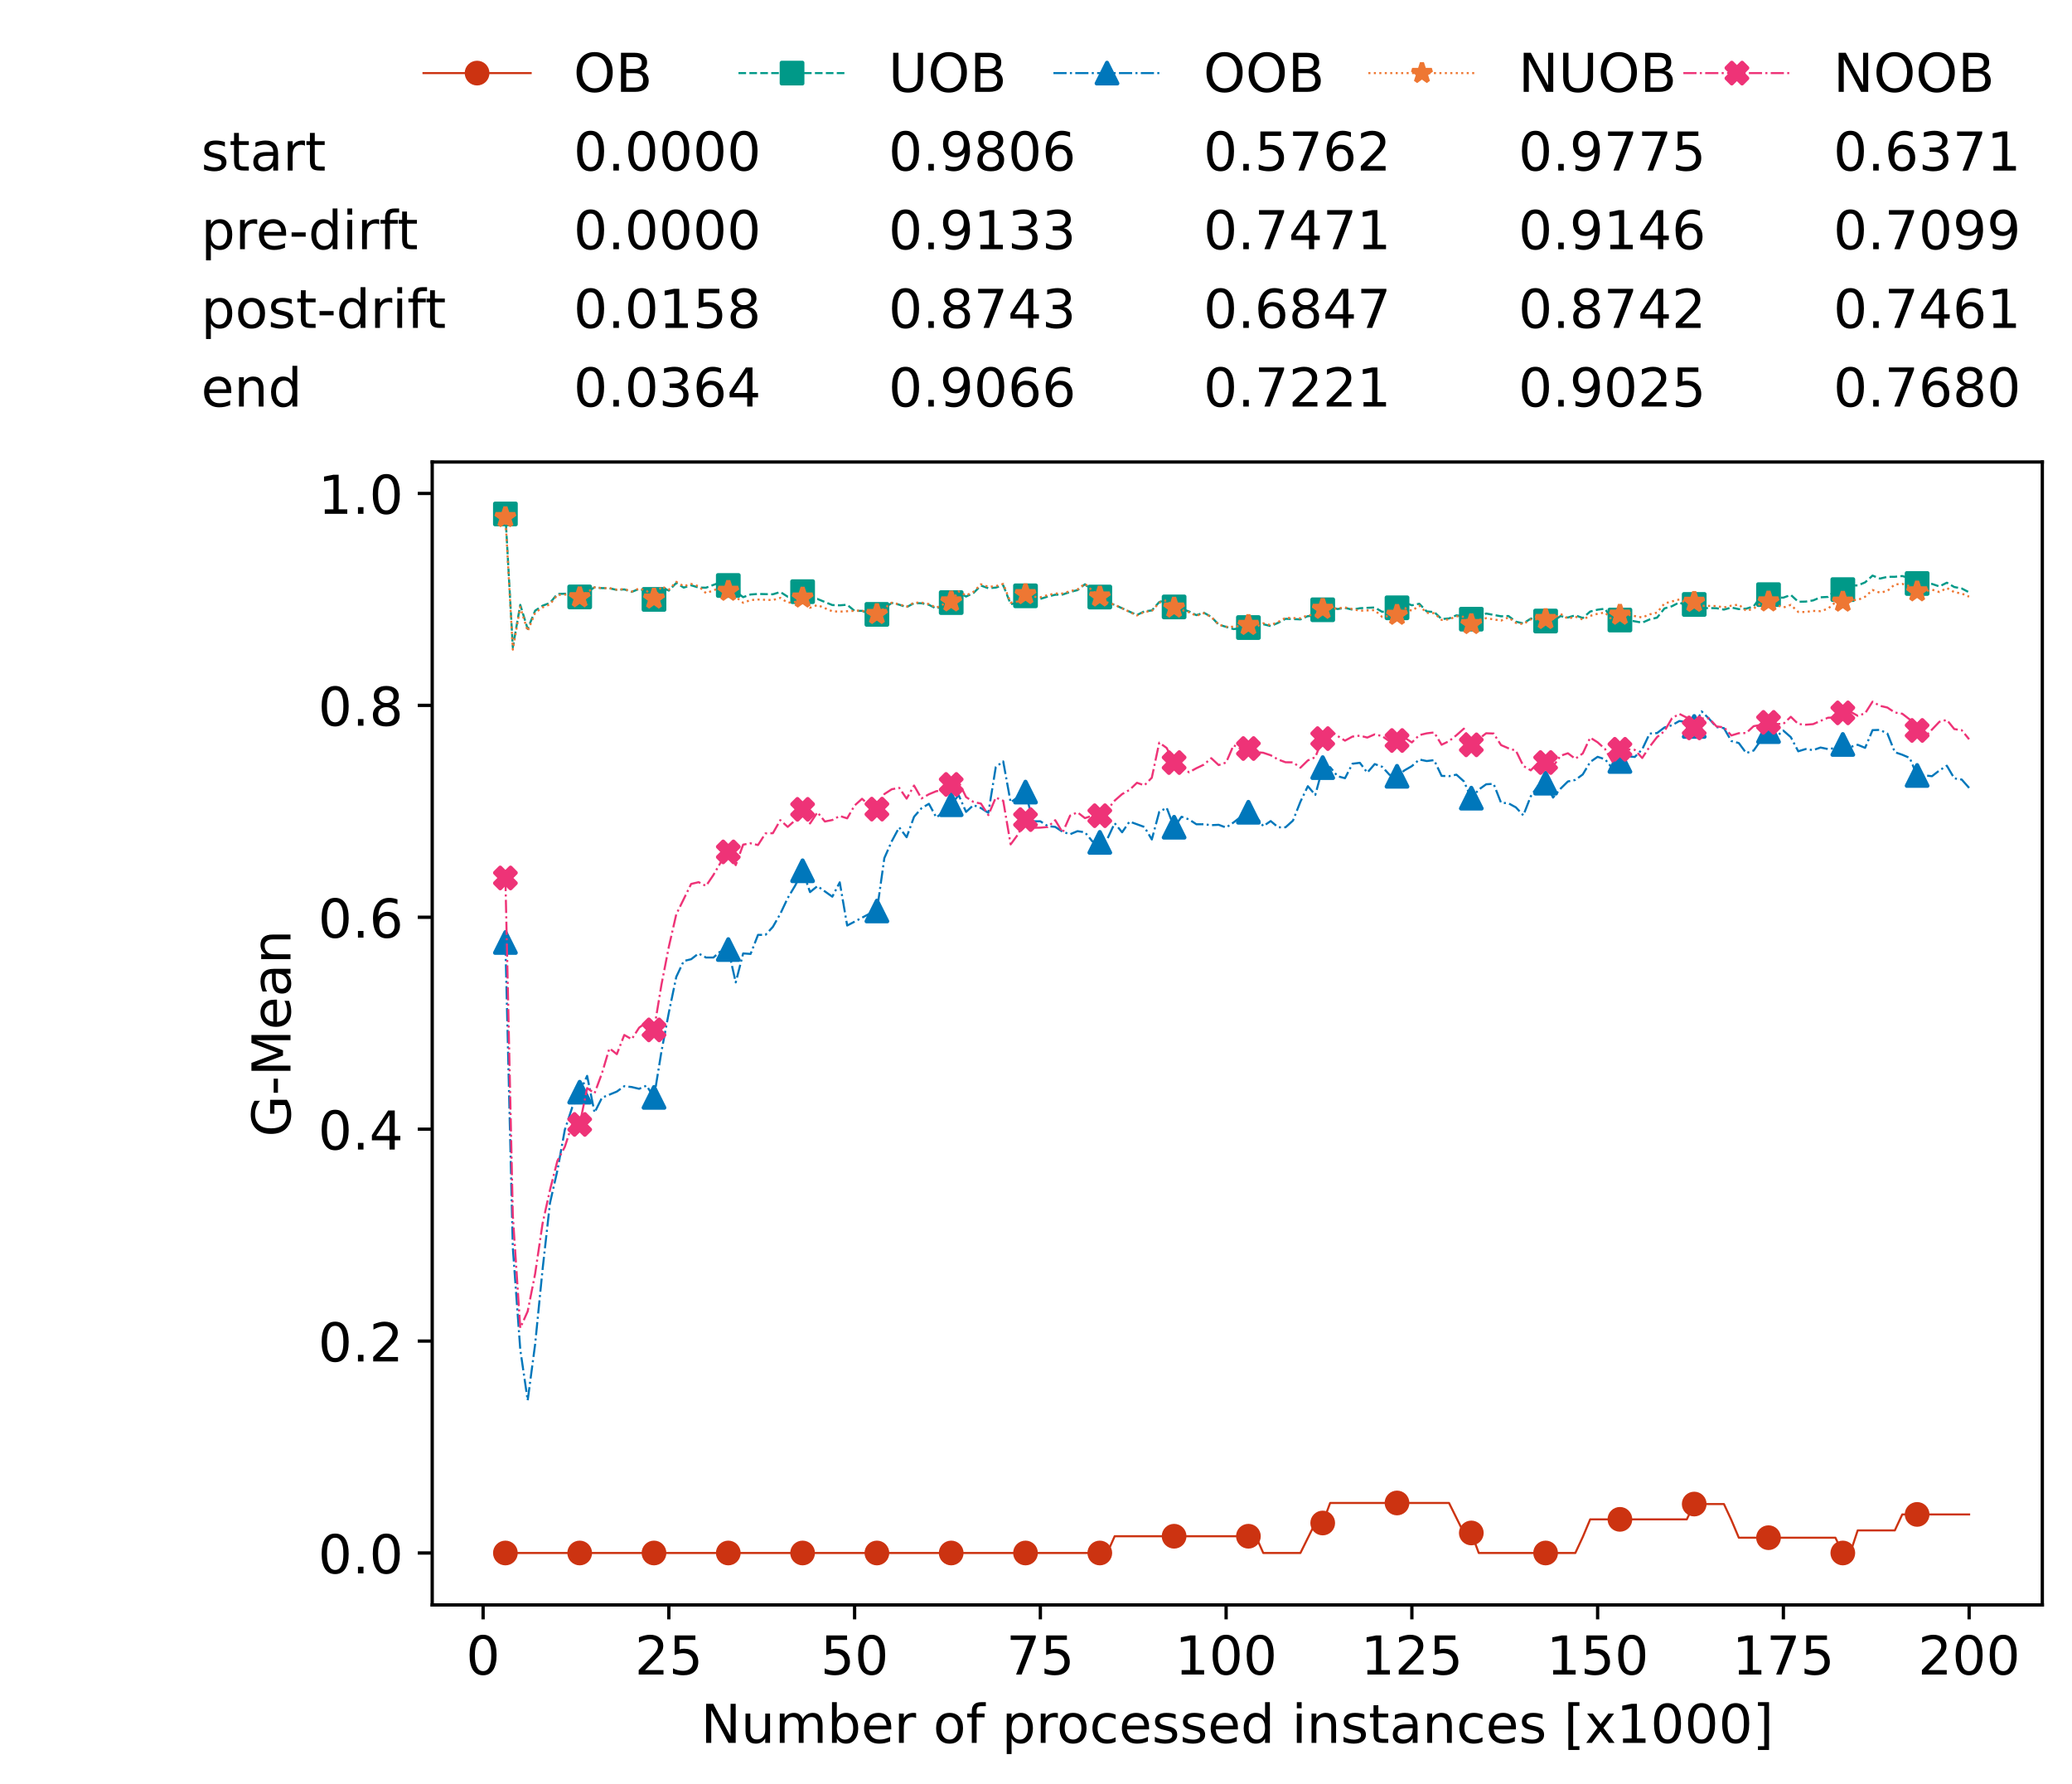 <?xml version="1.0" encoding="utf-8" standalone="no"?>
<!DOCTYPE svg PUBLIC "-//W3C//DTD SVG 1.1//EN"
  "http://www.w3.org/Graphics/SVG/1.1/DTD/svg11.dtd">
<!-- Created with matplotlib (https://matplotlib.org/) -->
<svg height="432.615pt" version="1.1" viewBox="0 0 502.65 432.615" width="502.65pt" xmlns="http://www.w3.org/2000/svg" xmlns:xlink="http://www.w3.org/1999/xlink">
 <defs>
  <style type="text/css">*{stroke-linecap:butt;stroke-linejoin:round;}</style>
 </defs>
 <g id="figure_1">
  <g id="patch_1">
   <path d="M 0 432.615 
L 502.65 432.615 
L 502.65 0 
L 0 0 
z
" style="fill:#ffffff;"/>
  </g>
  <g id="axes_1">
   <g id="patch_2">
    <path d="M 104.85 389.252 
L 495.45 389.252 
L 495.45 112.052 
L 104.85 112.052 
z
" style="fill:#ffffff;"/>
   </g>
   <g id="matplotlib.axis_1">
    <g id="xtick_1">
     <g id="line2d_1">
      <defs>
       <path d="M 0 0 
L 0 3.5 
" id="m1da71b047f" style="stroke:#000000;stroke-width:0.8;"/>
      </defs>
      <g>
       <use style="stroke:#000000;stroke-width:0.8;" x="117.197" xlink:href="#m1da71b047f" y="389.252"/>
      </g>
     </g>
     <g id="text_1">
      <!-- 0 -->
      <g transform="translate(113.061 406.13)scale(0.13 -0.13)">
       <defs>
        <path d="M 31.781 66.406 
Q 24.172 66.406 20.328 58.906 
Q 16.5 51.422 16.5 36.375 
Q 16.5 21.391 20.328 13.891 
Q 24.172 6.391 31.781 6.391 
Q 39.453 6.391 43.281 13.891 
Q 47.125 21.391 47.125 36.375 
Q 47.125 51.422 43.281 58.906 
Q 39.453 66.406 31.781 66.406 
z
M 31.781 74.219 
Q 44.047 74.219 50.516 64.516 
Q 56.984 54.828 56.984 36.375 
Q 56.984 17.969 50.516 8.266 
Q 44.047 -1.422 31.781 -1.422 
Q 19.531 -1.422 13.062 8.266 
Q 6.594 17.969 6.594 36.375 
Q 6.594 54.828 13.062 64.516 
Q 19.531 74.219 31.781 74.219 
z
" id="DejaVuSans-48"/>
       </defs>
       <use xlink:href="#DejaVuSans-48"/>
      </g>
     </g>
    </g>
    <g id="xtick_2">
     <g id="line2d_2">
      <g>
       <use style="stroke:#000000;stroke-width:0.8;" x="162.259" xlink:href="#m1da71b047f" y="389.252"/>
      </g>
     </g>
     <g id="text_2">
      <!-- 25 -->
      <g transform="translate(153.988 406.13)scale(0.13 -0.13)">
       <defs>
        <path d="M 19.188 8.297 
L 53.609 8.297 
L 53.609 0 
L 7.328 0 
L 7.328 8.297 
Q 12.938 14.109 22.625 23.891 
Q 32.328 33.688 34.812 36.531 
Q 39.547 41.844 41.422 45.531 
Q 43.312 49.219 43.312 52.781 
Q 43.312 58.594 39.234 62.25 
Q 35.156 65.922 28.609 65.922 
Q 23.969 65.922 18.812 64.312 
Q 13.672 62.703 7.812 59.422 
L 7.812 69.391 
Q 13.766 71.781 18.938 73 
Q 24.125 74.219 28.422 74.219 
Q 39.75 74.219 46.484 68.547 
Q 53.219 62.891 53.219 53.422 
Q 53.219 48.922 51.531 44.891 
Q 49.859 40.875 45.406 35.406 
Q 44.188 33.984 37.641 27.219 
Q 31.109 20.453 19.188 8.297 
z
" id="DejaVuSans-50"/>
        <path d="M 10.797 72.906 
L 49.516 72.906 
L 49.516 64.594 
L 19.828 64.594 
L 19.828 46.734 
Q 21.969 47.469 24.109 47.828 
Q 26.266 48.188 28.422 48.188 
Q 40.625 48.188 47.75 41.5 
Q 54.891 34.812 54.891 23.391 
Q 54.891 11.625 47.562 5.094 
Q 40.234 -1.422 26.906 -1.422 
Q 22.312 -1.422 17.547 -0.641 
Q 12.797 0.141 7.719 1.703 
L 7.719 11.625 
Q 12.109 9.234 16.797 8.062 
Q 21.484 6.891 26.703 6.891 
Q 35.156 6.891 40.078 11.328 
Q 45.016 15.766 45.016 23.391 
Q 45.016 31 40.078 35.438 
Q 35.156 39.891 26.703 39.891 
Q 22.75 39.891 18.812 39.016 
Q 14.891 38.141 10.797 36.281 
z
" id="DejaVuSans-53"/>
       </defs>
       <use xlink:href="#DejaVuSans-50"/>
       <use x="63.623" xlink:href="#DejaVuSans-53"/>
      </g>
     </g>
    </g>
    <g id="xtick_3">
     <g id="line2d_3">
      <g>
       <use style="stroke:#000000;stroke-width:0.8;" x="207.322" xlink:href="#m1da71b047f" y="389.252"/>
      </g>
     </g>
     <g id="text_3">
      <!-- 50 -->
      <g transform="translate(199.05 406.13)scale(0.13 -0.13)">
       <use xlink:href="#DejaVuSans-53"/>
       <use x="63.623" xlink:href="#DejaVuSans-48"/>
      </g>
     </g>
    </g>
    <g id="xtick_4">
     <g id="line2d_4">
      <g>
       <use style="stroke:#000000;stroke-width:0.8;" x="252.384" xlink:href="#m1da71b047f" y="389.252"/>
      </g>
     </g>
     <g id="text_4">
      <!-- 75 -->
      <g transform="translate(244.113 406.13)scale(0.13 -0.13)">
       <defs>
        <path d="M 8.203 72.906 
L 55.078 72.906 
L 55.078 68.703 
L 28.609 0 
L 18.312 0 
L 43.219 64.594 
L 8.203 64.594 
z
" id="DejaVuSans-55"/>
       </defs>
       <use xlink:href="#DejaVuSans-55"/>
       <use x="63.623" xlink:href="#DejaVuSans-53"/>
      </g>
     </g>
    </g>
    <g id="xtick_5">
     <g id="line2d_5">
      <g>
       <use style="stroke:#000000;stroke-width:0.8;" x="297.446" xlink:href="#m1da71b047f" y="389.252"/>
      </g>
     </g>
     <g id="text_5">
      <!-- 100 -->
      <g transform="translate(285.039 406.13)scale(0.13 -0.13)">
       <defs>
        <path d="M 12.406 8.297 
L 28.516 8.297 
L 28.516 63.922 
L 10.984 60.406 
L 10.984 69.391 
L 28.422 72.906 
L 38.281 72.906 
L 38.281 8.297 
L 54.391 8.297 
L 54.391 0 
L 12.406 0 
z
" id="DejaVuSans-49"/>
       </defs>
       <use xlink:href="#DejaVuSans-49"/>
       <use x="63.623" xlink:href="#DejaVuSans-48"/>
       <use x="127.246" xlink:href="#DejaVuSans-48"/>
      </g>
     </g>
    </g>
    <g id="xtick_6">
     <g id="line2d_6">
      <g>
       <use style="stroke:#000000;stroke-width:0.8;" x="342.509" xlink:href="#m1da71b047f" y="389.252"/>
      </g>
     </g>
     <g id="text_6">
      <!-- 125 -->
      <g transform="translate(330.102 406.13)scale(0.13 -0.13)">
       <use xlink:href="#DejaVuSans-49"/>
       <use x="63.623" xlink:href="#DejaVuSans-50"/>
       <use x="127.246" xlink:href="#DejaVuSans-53"/>
      </g>
     </g>
    </g>
    <g id="xtick_7">
     <g id="line2d_7">
      <g>
       <use style="stroke:#000000;stroke-width:0.8;" x="387.571" xlink:href="#m1da71b047f" y="389.252"/>
      </g>
     </g>
     <g id="text_7">
      <!-- 150 -->
      <g transform="translate(375.164 406.13)scale(0.13 -0.13)">
       <use xlink:href="#DejaVuSans-49"/>
       <use x="63.623" xlink:href="#DejaVuSans-53"/>
       <use x="127.246" xlink:href="#DejaVuSans-48"/>
      </g>
     </g>
    </g>
    <g id="xtick_8">
     <g id="line2d_8">
      <g>
       <use style="stroke:#000000;stroke-width:0.8;" x="432.633" xlink:href="#m1da71b047f" y="389.252"/>
      </g>
     </g>
     <g id="text_8">
      <!-- 175 -->
      <g transform="translate(420.226 406.13)scale(0.13 -0.13)">
       <use xlink:href="#DejaVuSans-49"/>
       <use x="63.623" xlink:href="#DejaVuSans-55"/>
       <use x="127.246" xlink:href="#DejaVuSans-53"/>
      </g>
     </g>
    </g>
    <g id="xtick_9">
     <g id="line2d_9">
      <g>
       <use style="stroke:#000000;stroke-width:0.8;" x="477.695" xlink:href="#m1da71b047f" y="389.252"/>
      </g>
     </g>
     <g id="text_9">
      <!-- 200 -->
      <g transform="translate(465.289 406.13)scale(0.13 -0.13)">
       <use xlink:href="#DejaVuSans-50"/>
       <use x="63.623" xlink:href="#DejaVuSans-48"/>
       <use x="127.246" xlink:href="#DejaVuSans-48"/>
      </g>
     </g>
    </g>
    <g id="text_10">
     <!-- Number of processed instances [x1000] -->
     <g transform="translate(170.025 422.711)scale(0.13 -0.13)">
      <defs>
       <path d="M 9.812 72.906 
L 23.094 72.906 
L 55.422 11.922 
L 55.422 72.906 
L 64.984 72.906 
L 64.984 0 
L 51.703 0 
L 19.391 60.984 
L 19.391 0 
L 9.812 0 
z
" id="DejaVuSans-78"/>
       <path d="M 8.5 21.578 
L 8.5 54.688 
L 17.484 54.688 
L 17.484 21.922 
Q 17.484 14.156 20.5 10.266 
Q 23.531 6.391 29.594 6.391 
Q 36.859 6.391 41.078 11.031 
Q 45.312 15.672 45.312 23.688 
L 45.312 54.688 
L 54.297 54.688 
L 54.297 0 
L 45.312 0 
L 45.312 8.406 
Q 42.047 3.422 37.719 1 
Q 33.406 -1.422 27.688 -1.422 
Q 18.266 -1.422 13.375 4.438 
Q 8.5 10.297 8.5 21.578 
z
M 31.109 56 
z
" id="DejaVuSans-117"/>
       <path d="M 52 44.188 
Q 55.375 50.25 60.062 53.125 
Q 64.75 56 71.094 56 
Q 79.641 56 84.281 50.016 
Q 88.922 44.047 88.922 33.016 
L 88.922 0 
L 79.891 0 
L 79.891 32.719 
Q 79.891 40.578 77.094 44.375 
Q 74.312 48.188 68.609 48.188 
Q 61.625 48.188 57.562 43.547 
Q 53.516 38.922 53.516 30.906 
L 53.516 0 
L 44.484 0 
L 44.484 32.719 
Q 44.484 40.625 41.703 44.406 
Q 38.922 48.188 33.109 48.188 
Q 26.219 48.188 22.156 43.531 
Q 18.109 38.875 18.109 30.906 
L 18.109 0 
L 9.078 0 
L 9.078 54.688 
L 18.109 54.688 
L 18.109 46.188 
Q 21.188 51.219 25.484 53.609 
Q 29.781 56 35.688 56 
Q 41.656 56 45.828 52.969 
Q 50 49.953 52 44.188 
z
" id="DejaVuSans-109"/>
       <path d="M 48.688 27.297 
Q 48.688 37.203 44.609 42.844 
Q 40.531 48.484 33.406 48.484 
Q 26.266 48.484 22.188 42.844 
Q 18.109 37.203 18.109 27.297 
Q 18.109 17.391 22.188 11.75 
Q 26.266 6.109 33.406 6.109 
Q 40.531 6.109 44.609 11.75 
Q 48.688 17.391 48.688 27.297 
z
M 18.109 46.391 
Q 20.953 51.266 25.266 53.625 
Q 29.594 56 35.594 56 
Q 45.562 56 51.781 48.094 
Q 58.016 40.188 58.016 27.297 
Q 58.016 14.406 51.781 6.484 
Q 45.562 -1.422 35.594 -1.422 
Q 29.594 -1.422 25.266 0.953 
Q 20.953 3.328 18.109 8.203 
L 18.109 0 
L 9.078 0 
L 9.078 75.984 
L 18.109 75.984 
z
" id="DejaVuSans-98"/>
       <path d="M 56.203 29.594 
L 56.203 25.203 
L 14.891 25.203 
Q 15.484 15.922 20.484 11.062 
Q 25.484 6.203 34.422 6.203 
Q 39.594 6.203 44.453 7.469 
Q 49.312 8.734 54.109 11.281 
L 54.109 2.781 
Q 49.266 0.734 44.188 -0.344 
Q 39.109 -1.422 33.891 -1.422 
Q 20.797 -1.422 13.156 6.188 
Q 5.516 13.812 5.516 26.812 
Q 5.516 40.234 12.766 48.109 
Q 20.016 56 32.328 56 
Q 43.359 56 49.781 48.891 
Q 56.203 41.797 56.203 29.594 
z
M 47.219 32.234 
Q 47.125 39.594 43.094 43.984 
Q 39.062 48.391 32.422 48.391 
Q 24.906 48.391 20.391 44.141 
Q 15.875 39.891 15.188 32.172 
z
" id="DejaVuSans-101"/>
       <path d="M 41.109 46.297 
Q 39.594 47.172 37.812 47.578 
Q 36.031 48 33.891 48 
Q 26.266 48 22.188 43.047 
Q 18.109 38.094 18.109 28.812 
L 18.109 0 
L 9.078 0 
L 9.078 54.688 
L 18.109 54.688 
L 18.109 46.188 
Q 20.953 51.172 25.484 53.578 
Q 30.031 56 36.531 56 
Q 37.453 56 38.578 55.875 
Q 39.703 55.766 41.062 55.516 
z
" id="DejaVuSans-114"/>
       <path id="DejaVuSans-32"/>
       <path d="M 30.609 48.391 
Q 23.391 48.391 19.188 42.75 
Q 14.984 37.109 14.984 27.297 
Q 14.984 17.484 19.156 11.844 
Q 23.344 6.203 30.609 6.203 
Q 37.797 6.203 41.984 11.859 
Q 46.188 17.531 46.188 27.297 
Q 46.188 37.016 41.984 42.703 
Q 37.797 48.391 30.609 48.391 
z
M 30.609 56 
Q 42.328 56 49.016 48.375 
Q 55.719 40.766 55.719 27.297 
Q 55.719 13.875 49.016 6.219 
Q 42.328 -1.422 30.609 -1.422 
Q 18.844 -1.422 12.172 6.219 
Q 5.516 13.875 5.516 27.297 
Q 5.516 40.766 12.172 48.375 
Q 18.844 56 30.609 56 
z
" id="DejaVuSans-111"/>
       <path d="M 37.109 75.984 
L 37.109 68.5 
L 28.516 68.5 
Q 23.688 68.5 21.797 66.547 
Q 19.922 64.594 19.922 59.516 
L 19.922 54.688 
L 34.719 54.688 
L 34.719 47.703 
L 19.922 47.703 
L 19.922 0 
L 10.891 0 
L 10.891 47.703 
L 2.297 47.703 
L 2.297 54.688 
L 10.891 54.688 
L 10.891 58.5 
Q 10.891 67.625 15.141 71.797 
Q 19.391 75.984 28.609 75.984 
z
" id="DejaVuSans-102"/>
       <path d="M 18.109 8.203 
L 18.109 -20.797 
L 9.078 -20.797 
L 9.078 54.688 
L 18.109 54.688 
L 18.109 46.391 
Q 20.953 51.266 25.266 53.625 
Q 29.594 56 35.594 56 
Q 45.562 56 51.781 48.094 
Q 58.016 40.188 58.016 27.297 
Q 58.016 14.406 51.781 6.484 
Q 45.562 -1.422 35.594 -1.422 
Q 29.594 -1.422 25.266 0.953 
Q 20.953 3.328 18.109 8.203 
z
M 48.688 27.297 
Q 48.688 37.203 44.609 42.844 
Q 40.531 48.484 33.406 48.484 
Q 26.266 48.484 22.188 42.844 
Q 18.109 37.203 18.109 27.297 
Q 18.109 17.391 22.188 11.75 
Q 26.266 6.109 33.406 6.109 
Q 40.531 6.109 44.609 11.75 
Q 48.688 17.391 48.688 27.297 
z
" id="DejaVuSans-112"/>
       <path d="M 48.781 52.594 
L 48.781 44.188 
Q 44.969 46.297 41.141 47.344 
Q 37.312 48.391 33.406 48.391 
Q 24.656 48.391 19.812 42.844 
Q 14.984 37.312 14.984 27.297 
Q 14.984 17.281 19.812 11.734 
Q 24.656 6.203 33.406 6.203 
Q 37.312 6.203 41.141 7.25 
Q 44.969 8.297 48.781 10.406 
L 48.781 2.094 
Q 45.016 0.344 40.984 -0.531 
Q 36.969 -1.422 32.422 -1.422 
Q 20.062 -1.422 12.781 6.344 
Q 5.516 14.109 5.516 27.297 
Q 5.516 40.672 12.859 48.328 
Q 20.219 56 33.016 56 
Q 37.156 56 41.109 55.141 
Q 45.062 54.297 48.781 52.594 
z
" id="DejaVuSans-99"/>
       <path d="M 44.281 53.078 
L 44.281 44.578 
Q 40.484 46.531 36.375 47.5 
Q 32.281 48.484 27.875 48.484 
Q 21.188 48.484 17.844 46.438 
Q 14.5 44.391 14.5 40.281 
Q 14.5 37.156 16.891 35.375 
Q 19.281 33.594 26.516 31.984 
L 29.594 31.297 
Q 39.156 29.25 43.188 25.516 
Q 47.219 21.781 47.219 15.094 
Q 47.219 7.469 41.188 3.016 
Q 35.156 -1.422 24.609 -1.422 
Q 20.219 -1.422 15.453 -0.562 
Q 10.688 0.297 5.422 2 
L 5.422 11.281 
Q 10.406 8.688 15.234 7.391 
Q 20.062 6.109 24.812 6.109 
Q 31.156 6.109 34.562 8.281 
Q 37.984 10.453 37.984 14.406 
Q 37.984 18.062 35.516 20.016 
Q 33.062 21.969 24.703 23.781 
L 21.578 24.516 
Q 13.234 26.266 9.516 29.906 
Q 5.812 33.547 5.812 39.891 
Q 5.812 47.609 11.281 51.797 
Q 16.75 56 26.812 56 
Q 31.781 56 36.172 55.266 
Q 40.578 54.547 44.281 53.078 
z
" id="DejaVuSans-115"/>
       <path d="M 45.406 46.391 
L 45.406 75.984 
L 54.391 75.984 
L 54.391 0 
L 45.406 0 
L 45.406 8.203 
Q 42.578 3.328 38.25 0.953 
Q 33.938 -1.422 27.875 -1.422 
Q 17.969 -1.422 11.734 6.484 
Q 5.516 14.406 5.516 27.297 
Q 5.516 40.188 11.734 48.094 
Q 17.969 56 27.875 56 
Q 33.938 56 38.25 53.625 
Q 42.578 51.266 45.406 46.391 
z
M 14.797 27.297 
Q 14.797 17.391 18.875 11.75 
Q 22.953 6.109 30.078 6.109 
Q 37.203 6.109 41.297 11.75 
Q 45.406 17.391 45.406 27.297 
Q 45.406 37.203 41.297 42.844 
Q 37.203 48.484 30.078 48.484 
Q 22.953 48.484 18.875 42.844 
Q 14.797 37.203 14.797 27.297 
z
" id="DejaVuSans-100"/>
       <path d="M 9.422 54.688 
L 18.406 54.688 
L 18.406 0 
L 9.422 0 
z
M 9.422 75.984 
L 18.406 75.984 
L 18.406 64.594 
L 9.422 64.594 
z
" id="DejaVuSans-105"/>
       <path d="M 54.891 33.016 
L 54.891 0 
L 45.906 0 
L 45.906 32.719 
Q 45.906 40.484 42.875 44.328 
Q 39.844 48.188 33.797 48.188 
Q 26.516 48.188 22.312 43.547 
Q 18.109 38.922 18.109 30.906 
L 18.109 0 
L 9.078 0 
L 9.078 54.688 
L 18.109 54.688 
L 18.109 46.188 
Q 21.344 51.125 25.703 53.562 
Q 30.078 56 35.797 56 
Q 45.219 56 50.047 50.172 
Q 54.891 44.344 54.891 33.016 
z
" id="DejaVuSans-110"/>
       <path d="M 18.312 70.219 
L 18.312 54.688 
L 36.812 54.688 
L 36.812 47.703 
L 18.312 47.703 
L 18.312 18.016 
Q 18.312 11.328 20.141 9.422 
Q 21.969 7.516 27.594 7.516 
L 36.812 7.516 
L 36.812 0 
L 27.594 0 
Q 17.188 0 13.234 3.875 
Q 9.281 7.766 9.281 18.016 
L 9.281 47.703 
L 2.688 47.703 
L 2.688 54.688 
L 9.281 54.688 
L 9.281 70.219 
z
" id="DejaVuSans-116"/>
       <path d="M 34.281 27.484 
Q 23.391 27.484 19.188 25 
Q 14.984 22.516 14.984 16.5 
Q 14.984 11.719 18.141 8.906 
Q 21.297 6.109 26.703 6.109 
Q 34.188 6.109 38.703 11.406 
Q 43.219 16.703 43.219 25.484 
L 43.219 27.484 
z
M 52.203 31.203 
L 52.203 0 
L 43.219 0 
L 43.219 8.297 
Q 40.141 3.328 35.547 0.953 
Q 30.953 -1.422 24.312 -1.422 
Q 15.922 -1.422 10.953 3.297 
Q 6 8.016 6 15.922 
Q 6 25.141 12.172 29.828 
Q 18.359 34.516 30.609 34.516 
L 43.219 34.516 
L 43.219 35.406 
Q 43.219 41.609 39.141 45 
Q 35.062 48.391 27.688 48.391 
Q 23 48.391 18.547 47.266 
Q 14.109 46.141 10.016 43.891 
L 10.016 52.203 
Q 14.938 54.109 19.578 55.047 
Q 24.219 56 28.609 56 
Q 40.484 56 46.344 49.844 
Q 52.203 43.703 52.203 31.203 
z
" id="DejaVuSans-97"/>
       <path d="M 8.594 75.984 
L 29.297 75.984 
L 29.297 69 
L 17.578 69 
L 17.578 -6.203 
L 29.297 -6.203 
L 29.297 -13.188 
L 8.594 -13.188 
z
" id="DejaVuSans-91"/>
       <path d="M 54.891 54.688 
L 35.109 28.078 
L 55.906 0 
L 45.312 0 
L 29.391 21.484 
L 13.484 0 
L 2.875 0 
L 24.125 28.609 
L 4.688 54.688 
L 15.281 54.688 
L 29.781 35.203 
L 44.281 54.688 
z
" id="DejaVuSans-120"/>
       <path d="M 30.422 75.984 
L 30.422 -13.188 
L 9.719 -13.188 
L 9.719 -6.203 
L 21.391 -6.203 
L 21.391 69 
L 9.719 69 
L 9.719 75.984 
z
" id="DejaVuSans-93"/>
      </defs>
      <use xlink:href="#DejaVuSans-78"/>
      <use x="74.805" xlink:href="#DejaVuSans-117"/>
      <use x="138.184" xlink:href="#DejaVuSans-109"/>
      <use x="235.596" xlink:href="#DejaVuSans-98"/>
      <use x="299.072" xlink:href="#DejaVuSans-101"/>
      <use x="360.596" xlink:href="#DejaVuSans-114"/>
      <use x="401.709" xlink:href="#DejaVuSans-32"/>
      <use x="433.496" xlink:href="#DejaVuSans-111"/>
      <use x="494.678" xlink:href="#DejaVuSans-102"/>
      <use x="529.883" xlink:href="#DejaVuSans-32"/>
      <use x="561.67" xlink:href="#DejaVuSans-112"/>
      <use x="625.146" xlink:href="#DejaVuSans-114"/>
      <use x="664.01" xlink:href="#DejaVuSans-111"/>
      <use x="725.191" xlink:href="#DejaVuSans-99"/>
      <use x="780.172" xlink:href="#DejaVuSans-101"/>
      <use x="841.695" xlink:href="#DejaVuSans-115"/>
      <use x="893.795" xlink:href="#DejaVuSans-115"/>
      <use x="945.895" xlink:href="#DejaVuSans-101"/>
      <use x="1007.418" xlink:href="#DejaVuSans-100"/>
      <use x="1070.895" xlink:href="#DejaVuSans-32"/>
      <use x="1102.682" xlink:href="#DejaVuSans-105"/>
      <use x="1130.465" xlink:href="#DejaVuSans-110"/>
      <use x="1193.844" xlink:href="#DejaVuSans-115"/>
      <use x="1245.943" xlink:href="#DejaVuSans-116"/>
      <use x="1285.152" xlink:href="#DejaVuSans-97"/>
      <use x="1346.432" xlink:href="#DejaVuSans-110"/>
      <use x="1409.811" xlink:href="#DejaVuSans-99"/>
      <use x="1464.791" xlink:href="#DejaVuSans-101"/>
      <use x="1526.314" xlink:href="#DejaVuSans-115"/>
      <use x="1578.414" xlink:href="#DejaVuSans-32"/>
      <use x="1610.201" xlink:href="#DejaVuSans-91"/>
      <use x="1649.215" xlink:href="#DejaVuSans-120"/>
      <use x="1708.395" xlink:href="#DejaVuSans-49"/>
      <use x="1772.018" xlink:href="#DejaVuSans-48"/>
      <use x="1835.641" xlink:href="#DejaVuSans-48"/>
      <use x="1899.264" xlink:href="#DejaVuSans-48"/>
      <use x="1962.887" xlink:href="#DejaVuSans-93"/>
     </g>
    </g>
   </g>
   <g id="matplotlib.axis_2">
    <g id="ytick_1">
     <g id="line2d_10">
      <defs>
       <path d="M 0 0 
L -3.5 0 
" id="m66b78e6fb0" style="stroke:#000000;stroke-width:0.8;"/>
      </defs>
      <g>
       <use style="stroke:#000000;stroke-width:0.8;" x="104.85" xlink:href="#m66b78e6fb0" y="376.652"/>
      </g>
     </g>
     <g id="text_11">
      <!-- 0.0 -->
      <g transform="translate(77.176 381.591)scale(0.13 -0.13)">
       <defs>
        <path d="M 10.688 12.406 
L 21 12.406 
L 21 0 
L 10.688 0 
z
" id="DejaVuSans-46"/>
       </defs>
       <use xlink:href="#DejaVuSans-48"/>
       <use x="63.623" xlink:href="#DejaVuSans-46"/>
       <use x="95.41" xlink:href="#DejaVuSans-48"/>
      </g>
     </g>
    </g>
    <g id="ytick_2">
     <g id="line2d_11">
      <g>
       <use style="stroke:#000000;stroke-width:0.8;" x="104.85" xlink:href="#m66b78e6fb0" y="325.257"/>
      </g>
     </g>
     <g id="text_12">
      <!-- 0.2 -->
      <g transform="translate(77.176 330.196)scale(0.13 -0.13)">
       <use xlink:href="#DejaVuSans-48"/>
       <use x="63.623" xlink:href="#DejaVuSans-46"/>
       <use x="95.41" xlink:href="#DejaVuSans-50"/>
      </g>
     </g>
    </g>
    <g id="ytick_3">
     <g id="line2d_12">
      <g>
       <use style="stroke:#000000;stroke-width:0.8;" x="104.85" xlink:href="#m66b78e6fb0" y="273.862"/>
      </g>
     </g>
     <g id="text_13">
      <!-- 0.4 -->
      <g transform="translate(77.176 278.801)scale(0.13 -0.13)">
       <defs>
        <path d="M 37.797 64.312 
L 12.891 25.391 
L 37.797 25.391 
z
M 35.203 72.906 
L 47.609 72.906 
L 47.609 25.391 
L 58.016 25.391 
L 58.016 17.188 
L 47.609 17.188 
L 47.609 0 
L 37.797 0 
L 37.797 17.188 
L 4.891 17.188 
L 4.891 26.703 
z
" id="DejaVuSans-52"/>
       </defs>
       <use xlink:href="#DejaVuSans-48"/>
       <use x="63.623" xlink:href="#DejaVuSans-46"/>
       <use x="95.41" xlink:href="#DejaVuSans-52"/>
      </g>
     </g>
    </g>
    <g id="ytick_4">
     <g id="line2d_13">
      <g>
       <use style="stroke:#000000;stroke-width:0.8;" x="104.85" xlink:href="#m66b78e6fb0" y="222.467"/>
      </g>
     </g>
     <g id="text_14">
      <!-- 0.6 -->
      <g transform="translate(77.176 227.406)scale(0.13 -0.13)">
       <defs>
        <path d="M 33.016 40.375 
Q 26.375 40.375 22.484 35.828 
Q 18.609 31.297 18.609 23.391 
Q 18.609 15.531 22.484 10.953 
Q 26.375 6.391 33.016 6.391 
Q 39.656 6.391 43.531 10.953 
Q 47.406 15.531 47.406 23.391 
Q 47.406 31.297 43.531 35.828 
Q 39.656 40.375 33.016 40.375 
z
M 52.594 71.297 
L 52.594 62.312 
Q 48.875 64.062 45.094 64.984 
Q 41.312 65.922 37.594 65.922 
Q 27.828 65.922 22.672 59.328 
Q 17.531 52.734 16.797 39.406 
Q 19.672 43.656 24.016 45.922 
Q 28.375 48.188 33.594 48.188 
Q 44.578 48.188 50.953 41.516 
Q 57.328 34.859 57.328 23.391 
Q 57.328 12.156 50.688 5.359 
Q 44.047 -1.422 33.016 -1.422 
Q 20.359 -1.422 13.672 8.266 
Q 6.984 17.969 6.984 36.375 
Q 6.984 53.656 15.188 63.938 
Q 23.391 74.219 37.203 74.219 
Q 40.922 74.219 44.703 73.484 
Q 48.484 72.75 52.594 71.297 
z
" id="DejaVuSans-54"/>
       </defs>
       <use xlink:href="#DejaVuSans-48"/>
       <use x="63.623" xlink:href="#DejaVuSans-46"/>
       <use x="95.41" xlink:href="#DejaVuSans-54"/>
      </g>
     </g>
    </g>
    <g id="ytick_5">
     <g id="line2d_14">
      <g>
       <use style="stroke:#000000;stroke-width:0.8;" x="104.85" xlink:href="#m66b78e6fb0" y="171.072"/>
      </g>
     </g>
     <g id="text_15">
      <!-- 0.8 -->
      <g transform="translate(77.176 176.011)scale(0.13 -0.13)">
       <defs>
        <path d="M 31.781 34.625 
Q 24.75 34.625 20.719 30.859 
Q 16.703 27.094 16.703 20.516 
Q 16.703 13.922 20.719 10.156 
Q 24.75 6.391 31.781 6.391 
Q 38.812 6.391 42.859 10.172 
Q 46.922 13.969 46.922 20.516 
Q 46.922 27.094 42.891 30.859 
Q 38.875 34.625 31.781 34.625 
z
M 21.922 38.812 
Q 15.578 40.375 12.031 44.719 
Q 8.5 49.078 8.5 55.328 
Q 8.5 64.062 14.719 69.141 
Q 20.953 74.219 31.781 74.219 
Q 42.672 74.219 48.875 69.141 
Q 55.078 64.062 55.078 55.328 
Q 55.078 49.078 51.531 44.719 
Q 48 40.375 41.703 38.812 
Q 48.828 37.156 52.797 32.312 
Q 56.781 27.484 56.781 20.516 
Q 56.781 9.906 50.312 4.234 
Q 43.844 -1.422 31.781 -1.422 
Q 19.734 -1.422 13.25 4.234 
Q 6.781 9.906 6.781 20.516 
Q 6.781 27.484 10.781 32.312 
Q 14.797 37.156 21.922 38.812 
z
M 18.312 54.391 
Q 18.312 48.734 21.844 45.562 
Q 25.391 42.391 31.781 42.391 
Q 38.141 42.391 41.719 45.562 
Q 45.312 48.734 45.312 54.391 
Q 45.312 60.062 41.719 63.234 
Q 38.141 66.406 31.781 66.406 
Q 25.391 66.406 21.844 63.234 
Q 18.312 60.062 18.312 54.391 
z
" id="DejaVuSans-56"/>
       </defs>
       <use xlink:href="#DejaVuSans-48"/>
       <use x="63.623" xlink:href="#DejaVuSans-46"/>
       <use x="95.41" xlink:href="#DejaVuSans-56"/>
      </g>
     </g>
    </g>
    <g id="ytick_6">
     <g id="line2d_15">
      <g>
       <use style="stroke:#000000;stroke-width:0.8;" x="104.85" xlink:href="#m66b78e6fb0" y="119.677"/>
      </g>
     </g>
     <g id="text_16">
      <!-- 1.0 -->
      <g transform="translate(77.176 124.616)scale(0.13 -0.13)">
       <use xlink:href="#DejaVuSans-49"/>
       <use x="63.623" xlink:href="#DejaVuSans-46"/>
       <use x="95.41" xlink:href="#DejaVuSans-48"/>
      </g>
     </g>
    </g>
    <g id="text_17">
     <!-- G-Mean -->
     <g transform="translate(70.472 275.744)rotate(-90)scale(0.13 -0.13)">
      <defs>
       <path d="M 59.516 10.406 
L 59.516 29.984 
L 43.406 29.984 
L 43.406 38.094 
L 69.281 38.094 
L 69.281 6.781 
Q 63.578 2.734 56.688 0.656 
Q 49.812 -1.422 42 -1.422 
Q 24.906 -1.422 15.25 8.562 
Q 5.609 18.562 5.609 36.375 
Q 5.609 54.25 15.25 64.234 
Q 24.906 74.219 42 74.219 
Q 49.125 74.219 55.547 72.453 
Q 61.969 70.703 67.391 67.281 
L 67.391 56.781 
Q 61.922 61.422 55.766 63.766 
Q 49.609 66.109 42.828 66.109 
Q 29.438 66.109 22.719 58.641 
Q 16.016 51.172 16.016 36.375 
Q 16.016 21.625 22.719 14.156 
Q 29.438 6.688 42.828 6.688 
Q 48.047 6.688 52.141 7.594 
Q 56.25 8.5 59.516 10.406 
z
" id="DejaVuSans-71"/>
       <path d="M 4.891 31.391 
L 31.203 31.391 
L 31.203 23.391 
L 4.891 23.391 
z
" id="DejaVuSans-45"/>
       <path d="M 9.812 72.906 
L 24.516 72.906 
L 43.109 23.297 
L 61.812 72.906 
L 76.516 72.906 
L 76.516 0 
L 66.891 0 
L 66.891 64.016 
L 48.094 14.016 
L 38.188 14.016 
L 19.391 64.016 
L 19.391 0 
L 9.812 0 
z
" id="DejaVuSans-77"/>
      </defs>
      <use xlink:href="#DejaVuSans-71"/>
      <use x="77.49" xlink:href="#DejaVuSans-45"/>
      <use x="113.574" xlink:href="#DejaVuSans-77"/>
      <use x="199.854" xlink:href="#DejaVuSans-101"/>
      <use x="261.377" xlink:href="#DejaVuSans-97"/>
      <use x="322.656" xlink:href="#DejaVuSans-110"/>
     </g>
    </g>
   </g>
   <g id="line2d_16"/>
   <g id="line2d_17"/>
   <g id="line2d_18"/>
   <g id="line2d_19"/>
   <g id="line2d_20"/>
   <g id="line2d_21">
    <path clip-path="url(#p4f0952ef48)" d="M 122.605 376.652 
L 268.606 376.652 
L 270.409 372.589 
L 304.656 372.589 
L 306.459 376.652 
L 315.471 376.652 
L 319.076 369.379 
L 320.879 369.379 
L 322.681 364.523 
L 351.521 364.523 
L 355.126 371.795 
L 356.928 371.795 
L 358.731 376.652 
L 382.163 376.652 
L 383.966 372.778 
L 385.768 368.495 
L 409.201 368.495 
L 411.003 364.786 
L 418.213 364.786 
L 420.016 368.66 
L 421.818 372.943 
L 445.251 372.943 
L 447.053 376.652 
L 448.856 376.652 
L 450.658 371.173 
L 459.671 371.173 
L 461.473 367.299 
L 477.695 367.299 
L 477.695 367.299 
" style="fill:none;stroke:#cc3311;stroke-linecap:square;stroke-width:0.5;"/>
    <defs>
     <path d="M 0 2.5 
C 0.663 2.5 1.299 2.237 1.768 1.768 
C 2.237 1.299 2.5 0.663 2.5 0 
C 2.5 -0.663 2.237 -1.299 1.768 -1.768 
C 1.299 -2.237 0.663 -2.5 0 -2.5 
C -0.663 -2.5 -1.299 -2.237 -1.768 -1.768 
C -2.237 -1.299 -2.5 -0.663 -2.5 0 
C -2.5 0.663 -2.237 1.299 -1.768 1.768 
C -1.299 2.237 -0.663 2.5 0 2.5 
z
" id="m1ab27a2b12" style="stroke:#cc3311;"/>
    </defs>
    <g clip-path="url(#p4f0952ef48)">
     <use style="fill:#cc3311;stroke:#cc3311;" x="122.605" xlink:href="#m1ab27a2b12" y="376.652"/>
     <use style="fill:#cc3311;stroke:#cc3311;" x="140.629" xlink:href="#m1ab27a2b12" y="376.652"/>
     <use style="fill:#cc3311;stroke:#cc3311;" x="158.654" xlink:href="#m1ab27a2b12" y="376.652"/>
     <use style="fill:#cc3311;stroke:#cc3311;" x="176.679" xlink:href="#m1ab27a2b12" y="376.652"/>
     <use style="fill:#cc3311;stroke:#cc3311;" x="194.704" xlink:href="#m1ab27a2b12" y="376.652"/>
     <use style="fill:#cc3311;stroke:#cc3311;" x="212.729" xlink:href="#m1ab27a2b12" y="376.652"/>
     <use style="fill:#cc3311;stroke:#cc3311;" x="230.754" xlink:href="#m1ab27a2b12" y="376.652"/>
     <use style="fill:#cc3311;stroke:#cc3311;" x="248.779" xlink:href="#m1ab27a2b12" y="376.652"/>
     <use style="fill:#cc3311;stroke:#cc3311;" x="266.804" xlink:href="#m1ab27a2b12" y="376.652"/>
     <use style="fill:#cc3311;stroke:#cc3311;" x="284.829" xlink:href="#m1ab27a2b12" y="372.589"/>
     <use style="fill:#cc3311;stroke:#cc3311;" x="302.854" xlink:href="#m1ab27a2b12" y="372.589"/>
     <use style="fill:#cc3311;stroke:#cc3311;" x="320.879" xlink:href="#m1ab27a2b12" y="369.379"/>
     <use style="fill:#cc3311;stroke:#cc3311;" x="338.904" xlink:href="#m1ab27a2b12" y="364.523"/>
     <use style="fill:#cc3311;stroke:#cc3311;" x="356.928" xlink:href="#m1ab27a2b12" y="371.795"/>
     <use style="fill:#cc3311;stroke:#cc3311;" x="374.953" xlink:href="#m1ab27a2b12" y="376.652"/>
     <use style="fill:#cc3311;stroke:#cc3311;" x="392.978" xlink:href="#m1ab27a2b12" y="368.495"/>
     <use style="fill:#cc3311;stroke:#cc3311;" x="411.003" xlink:href="#m1ab27a2b12" y="364.786"/>
     <use style="fill:#cc3311;stroke:#cc3311;" x="429.028" xlink:href="#m1ab27a2b12" y="372.943"/>
     <use style="fill:#cc3311;stroke:#cc3311;" x="447.053" xlink:href="#m1ab27a2b12" y="376.652"/>
     <use style="fill:#cc3311;stroke:#cc3311;" x="465.078" xlink:href="#m1ab27a2b12" y="367.299"/>
    </g>
   </g>
   <g id="line2d_22"/>
   <g id="line2d_23"/>
   <g id="line2d_24"/>
   <g id="line2d_25"/>
   <g id="line2d_26">
    <path clip-path="url(#p4f0952ef48)" d="M 122.605 124.652 
L 124.407 157.01 
L 126.21 146.697 
L 128.012 152.55 
L 129.815 148.114 
L 131.617 146.91 
L 133.419 146.23 
L 135.222 144.046 
L 137.024 144.003 
L 138.827 144.119 
L 140.629 144.775 
L 144.234 142.441 
L 146.037 142.635 
L 147.839 142.665 
L 149.642 143.08 
L 151.444 142.949 
L 153.247 143.552 
L 155.049 142.837 
L 156.852 143.396 
L 158.654 145.374 
L 160.457 142.423 
L 162.259 143.24 
L 164.062 141.385 
L 165.864 142.51 
L 167.667 141.951 
L 169.469 142.497 
L 171.272 142.536 
L 174.877 141.191 
L 176.679 141.999 
L 178.482 143.494 
L 180.284 144.832 
L 182.087 144.184 
L 183.889 144.054 
L 187.494 144.137 
L 189.297 143.58 
L 191.099 144.729 
L 192.902 144.561 
L 194.704 143.504 
L 196.507 145.938 
L 198.309 145.272 
L 201.914 146.746 
L 203.717 146.814 
L 205.519 146.675 
L 207.322 148.177 
L 209.124 148.144 
L 210.927 148.961 
L 212.729 149.007 
L 214.532 147.5 
L 216.334 146.229 
L 218.137 146.659 
L 219.939 147.247 
L 221.742 146.291 
L 223.544 146.31 
L 225.347 146.685 
L 227.149 147.604 
L 228.952 146.718 
L 230.754 146.149 
L 232.557 143.705 
L 234.359 144.684 
L 236.162 143.821 
L 237.964 142.024 
L 239.767 142.662 
L 241.569 142.507 
L 243.372 141.945 
L 245.174 146.515 
L 246.976 146.226 
L 248.779 144.51 
L 250.581 145.153 
L 252.384 145.253 
L 254.186 144.68 
L 255.989 144.245 
L 257.791 144.19 
L 259.594 143.575 
L 261.396 143.126 
L 263.199 141.7 
L 265.001 143.38 
L 268.606 146.165 
L 270.409 146.7 
L 275.816 149.164 
L 277.619 148.263 
L 279.421 148.056 
L 281.224 146.016 
L 283.026 145.41 
L 284.829 147.201 
L 286.631 147.68 
L 288.434 148.297 
L 290.236 149.198 
L 292.039 148.601 
L 293.841 149.606 
L 295.644 151.492 
L 299.249 152.578 
L 302.854 152.203 
L 304.656 152.214 
L 306.459 151.391 
L 308.261 151.84 
L 310.064 151.057 
L 311.866 150.082 
L 315.471 150.216 
L 317.274 149.43 
L 319.076 149.413 
L 320.879 147.892 
L 322.681 147.277 
L 324.484 147.709 
L 326.286 147.433 
L 328.089 147.868 
L 329.891 147.512 
L 333.496 147.329 
L 335.299 148.387 
L 337.101 148.158 
L 338.904 147.417 
L 340.706 146.134 
L 342.509 146.803 
L 344.311 146.429 
L 346.114 148.299 
L 347.916 148.43 
L 349.719 150.137 
L 351.521 149.993 
L 353.324 149.239 
L 355.126 149.458 
L 356.928 150.172 
L 358.731 149.745 
L 360.533 148.8 
L 364.138 149.471 
L 365.941 149.404 
L 367.743 150.78 
L 369.546 151.199 
L 371.348 150.036 
L 373.151 150.118 
L 374.953 150.619 
L 376.756 150.653 
L 378.558 149.425 
L 380.361 149.766 
L 382.163 149.231 
L 383.966 149.895 
L 385.768 148.317 
L 387.571 147.87 
L 389.373 147.631 
L 391.176 150.542 
L 392.978 150.378 
L 394.781 150.368 
L 398.386 151.015 
L 400.188 150.235 
L 401.991 149.802 
L 403.793 147.554 
L 405.596 147.032 
L 407.398 146.096 
L 409.201 146.984 
L 411.003 146.597 
L 412.806 147.538 
L 414.608 147.465 
L 416.411 147.517 
L 418.213 147.849 
L 420.016 147.341 
L 421.818 147.736 
L 423.621 147.622 
L 425.423 147.067 
L 427.226 144.599 
L 429.028 144.219 
L 430.831 144.941 
L 432.633 144.945 
L 434.436 144.293 
L 436.238 145.945 
L 438.041 145.906 
L 439.843 145.623 
L 441.646 144.867 
L 443.448 144.77 
L 445.251 143.165 
L 447.053 143 
L 448.856 141.979 
L 450.658 142.001 
L 452.461 141.243 
L 454.263 139.604 
L 456.066 140.32 
L 457.868 139.905 
L 459.671 139.887 
L 461.473 139.713 
L 463.276 140.223 
L 465.078 141.517 
L 468.683 141.62 
L 470.485 142.237 
L 472.288 141.32 
L 474.09 142.375 
L 475.893 142.721 
L 477.695 143.666 
L 477.695 143.666 
" style="fill:none;stroke:#009988;stroke-dasharray:1.85,0.8;stroke-dashoffset:0;stroke-width:0.5;"/>
    <defs>
     <path d="M -2.5 2.5 
L 2.5 2.5 
L 2.5 -2.5 
L -2.5 -2.5 
z
" id="ma4f0b27043" style="stroke:#009988;stroke-linejoin:miter;"/>
    </defs>
    <g clip-path="url(#p4f0952ef48)">
     <use style="fill:#009988;stroke:#009988;stroke-linejoin:miter;" x="122.605" xlink:href="#ma4f0b27043" y="124.652"/>
     <use style="fill:#009988;stroke:#009988;stroke-linejoin:miter;" x="140.629" xlink:href="#ma4f0b27043" y="144.775"/>
     <use style="fill:#009988;stroke:#009988;stroke-linejoin:miter;" x="158.654" xlink:href="#ma4f0b27043" y="145.374"/>
     <use style="fill:#009988;stroke:#009988;stroke-linejoin:miter;" x="176.679" xlink:href="#ma4f0b27043" y="141.999"/>
     <use style="fill:#009988;stroke:#009988;stroke-linejoin:miter;" x="194.704" xlink:href="#ma4f0b27043" y="143.504"/>
     <use style="fill:#009988;stroke:#009988;stroke-linejoin:miter;" x="212.729" xlink:href="#ma4f0b27043" y="149.007"/>
     <use style="fill:#009988;stroke:#009988;stroke-linejoin:miter;" x="230.754" xlink:href="#ma4f0b27043" y="146.149"/>
     <use style="fill:#009988;stroke:#009988;stroke-linejoin:miter;" x="248.779" xlink:href="#ma4f0b27043" y="144.51"/>
     <use style="fill:#009988;stroke:#009988;stroke-linejoin:miter;" x="266.804" xlink:href="#ma4f0b27043" y="144.801"/>
     <use style="fill:#009988;stroke:#009988;stroke-linejoin:miter;" x="284.829" xlink:href="#ma4f0b27043" y="147.201"/>
     <use style="fill:#009988;stroke:#009988;stroke-linejoin:miter;" x="302.854" xlink:href="#ma4f0b27043" y="152.203"/>
     <use style="fill:#009988;stroke:#009988;stroke-linejoin:miter;" x="320.879" xlink:href="#ma4f0b27043" y="147.892"/>
     <use style="fill:#009988;stroke:#009988;stroke-linejoin:miter;" x="338.904" xlink:href="#ma4f0b27043" y="147.417"/>
     <use style="fill:#009988;stroke:#009988;stroke-linejoin:miter;" x="356.928" xlink:href="#ma4f0b27043" y="150.172"/>
     <use style="fill:#009988;stroke:#009988;stroke-linejoin:miter;" x="374.953" xlink:href="#ma4f0b27043" y="150.619"/>
     <use style="fill:#009988;stroke:#009988;stroke-linejoin:miter;" x="392.978" xlink:href="#ma4f0b27043" y="150.378"/>
     <use style="fill:#009988;stroke:#009988;stroke-linejoin:miter;" x="411.003" xlink:href="#ma4f0b27043" y="146.597"/>
     <use style="fill:#009988;stroke:#009988;stroke-linejoin:miter;" x="429.028" xlink:href="#ma4f0b27043" y="144.219"/>
     <use style="fill:#009988;stroke:#009988;stroke-linejoin:miter;" x="447.053" xlink:href="#ma4f0b27043" y="143"/>
     <use style="fill:#009988;stroke:#009988;stroke-linejoin:miter;" x="465.078" xlink:href="#ma4f0b27043" y="141.517"/>
    </g>
   </g>
   <g id="line2d_27"/>
   <g id="line2d_28"/>
   <g id="line2d_29"/>
   <g id="line2d_30"/>
   <g id="line2d_31">
    <path clip-path="url(#p4f0952ef48)" d="M 122.605 228.587 
L 124.407 302.619 
L 126.21 327.297 
L 128.012 339.636 
L 129.815 326.057 
L 131.617 307.928 
L 133.419 291.787 
L 135.222 283.868 
L 137.024 274.008 
L 138.827 268.544 
L 140.629 264.898 
L 142.432 260.937 
L 144.234 269.838 
L 146.037 266.227 
L 149.642 264.744 
L 151.444 263.436 
L 153.247 263.642 
L 155.049 264.073 
L 156.852 263.291 
L 158.654 266.158 
L 160.457 255.048 
L 162.259 245.563 
L 164.062 236.918 
L 165.864 233.083 
L 167.667 232.644 
L 169.469 231.249 
L 171.272 232.235 
L 173.074 232.231 
L 174.877 230.62 
L 176.679 230.302 
L 178.482 238.267 
L 180.284 231.236 
L 182.087 231.36 
L 183.889 226.737 
L 185.692 226.75 
L 187.494 224.794 
L 189.297 221.634 
L 191.099 217.802 
L 192.902 214.785 
L 194.704 211.195 
L 196.507 216.366 
L 198.309 214.91 
L 201.914 217.477 
L 203.717 213.995 
L 205.519 224.476 
L 210.927 221.617 
L 212.729 220.947 
L 214.532 208.124 
L 216.334 204.038 
L 218.137 200.66 
L 219.939 203.059 
L 221.742 198.097 
L 223.544 196.026 
L 225.347 194.95 
L 227.149 198.275 
L 228.952 196.844 
L 230.754 195.172 
L 232.557 192.83 
L 234.359 196.917 
L 236.162 195.259 
L 237.964 195.984 
L 239.767 197.145 
L 241.569 186.029 
L 243.372 184.667 
L 245.174 194.609 
L 246.976 193.282 
L 248.779 192.109 
L 250.581 199.188 
L 252.384 199.194 
L 254.186 200.368 
L 255.989 200.552 
L 257.791 201.746 
L 259.594 202.332 
L 261.396 201.581 
L 263.199 201.862 
L 265.001 204.067 
L 266.804 204.303 
L 268.606 203.527 
L 270.409 199.653 
L 272.211 201.86 
L 274.014 199.258 
L 277.619 200.568 
L 279.421 203.603 
L 281.224 196.904 
L 283.026 195.907 
L 284.829 200.632 
L 286.631 198.094 
L 288.434 198.73 
L 290.236 199.913 
L 292.039 199.909 
L 293.841 200.134 
L 295.644 200.042 
L 297.446 200.708 
L 299.249 199.473 
L 301.051 198.073 
L 302.854 196.998 
L 304.656 197.933 
L 306.459 200.376 
L 308.261 199.135 
L 310.064 200.651 
L 311.866 200.641 
L 313.669 199.014 
L 315.471 194.443 
L 317.274 190.678 
L 319.076 192.803 
L 320.879 186.174 
L 322.681 186.061 
L 324.484 188.259 
L 326.286 188.742 
L 328.089 185.233 
L 329.891 185.004 
L 331.694 187.391 
L 333.496 185.312 
L 335.299 185.97 
L 337.101 187.926 
L 338.904 188.277 
L 340.706 186.847 
L 342.509 185.807 
L 344.311 184.21 
L 346.114 184.579 
L 347.916 184.357 
L 349.719 188.177 
L 351.521 188.252 
L 353.324 187.885 
L 355.126 189.508 
L 356.928 193.579 
L 358.731 191.509 
L 360.533 190.219 
L 362.336 190.102 
L 364.138 194.689 
L 365.941 194.823 
L 367.743 195.814 
L 369.546 197.754 
L 371.348 193.137 
L 373.151 190.512 
L 374.953 189.945 
L 376.756 193.443 
L 378.558 191.3 
L 380.361 189.528 
L 382.163 189.158 
L 383.966 187.833 
L 385.768 184.806 
L 387.571 183.554 
L 389.373 184.151 
L 391.176 186.36 
L 392.978 184.682 
L 394.781 183.423 
L 396.583 183.586 
L 398.386 181.745 
L 400.188 177.92 
L 401.991 177.791 
L 403.793 176.433 
L 405.596 175.9 
L 407.398 174.871 
L 409.201 175.124 
L 411.003 176.189 
L 412.806 172.54 
L 414.608 174.326 
L 416.411 176.345 
L 418.213 176.602 
L 420.016 179.729 
L 421.818 180.211 
L 423.621 182.649 
L 425.423 182.029 
L 427.226 179.469 
L 429.028 177.445 
L 430.831 178.72 
L 432.633 177.206 
L 434.436 178.783 
L 436.238 182.217 
L 438.041 181.669 
L 439.843 181.936 
L 441.646 181.296 
L 443.448 181.675 
L 445.251 181.433 
L 447.053 180.552 
L 448.856 181.188 
L 450.658 180.632 
L 452.461 181.381 
L 454.263 177.083 
L 456.066 177.024 
L 457.868 177.913 
L 459.671 182.426 
L 461.473 183.051 
L 463.276 183.82 
L 465.078 188.074 
L 466.881 188.053 
L 468.683 188.254 
L 470.485 186.857 
L 472.288 185.715 
L 474.09 188.783 
L 475.893 189.068 
L 477.695 191.093 
L 477.695 191.093 
" style="fill:none;stroke:#0077bb;stroke-dasharray:3.2,0.8,0.5,0.8;stroke-dashoffset:0;stroke-width:0.5;"/>
    <defs>
     <path d="M 0 -2.5 
L -2.5 2.5 
L 2.5 2.5 
z
" id="m227b0bcd09" style="stroke:#0077bb;stroke-linejoin:miter;"/>
    </defs>
    <g clip-path="url(#p4f0952ef48)">
     <use style="fill:#0077bb;stroke:#0077bb;stroke-linejoin:miter;" x="122.605" xlink:href="#m227b0bcd09" y="228.587"/>
     <use style="fill:#0077bb;stroke:#0077bb;stroke-linejoin:miter;" x="140.629" xlink:href="#m227b0bcd09" y="264.898"/>
     <use style="fill:#0077bb;stroke:#0077bb;stroke-linejoin:miter;" x="158.654" xlink:href="#m227b0bcd09" y="266.158"/>
     <use style="fill:#0077bb;stroke:#0077bb;stroke-linejoin:miter;" x="176.679" xlink:href="#m227b0bcd09" y="230.302"/>
     <use style="fill:#0077bb;stroke:#0077bb;stroke-linejoin:miter;" x="194.704" xlink:href="#m227b0bcd09" y="211.195"/>
     <use style="fill:#0077bb;stroke:#0077bb;stroke-linejoin:miter;" x="212.729" xlink:href="#m227b0bcd09" y="220.947"/>
     <use style="fill:#0077bb;stroke:#0077bb;stroke-linejoin:miter;" x="230.754" xlink:href="#m227b0bcd09" y="195.172"/>
     <use style="fill:#0077bb;stroke:#0077bb;stroke-linejoin:miter;" x="248.779" xlink:href="#m227b0bcd09" y="192.109"/>
     <use style="fill:#0077bb;stroke:#0077bb;stroke-linejoin:miter;" x="266.804" xlink:href="#m227b0bcd09" y="204.303"/>
     <use style="fill:#0077bb;stroke:#0077bb;stroke-linejoin:miter;" x="284.829" xlink:href="#m227b0bcd09" y="200.632"/>
     <use style="fill:#0077bb;stroke:#0077bb;stroke-linejoin:miter;" x="302.854" xlink:href="#m227b0bcd09" y="196.998"/>
     <use style="fill:#0077bb;stroke:#0077bb;stroke-linejoin:miter;" x="320.879" xlink:href="#m227b0bcd09" y="186.174"/>
     <use style="fill:#0077bb;stroke:#0077bb;stroke-linejoin:miter;" x="338.904" xlink:href="#m227b0bcd09" y="188.277"/>
     <use style="fill:#0077bb;stroke:#0077bb;stroke-linejoin:miter;" x="356.928" xlink:href="#m227b0bcd09" y="193.579"/>
     <use style="fill:#0077bb;stroke:#0077bb;stroke-linejoin:miter;" x="374.953" xlink:href="#m227b0bcd09" y="189.945"/>
     <use style="fill:#0077bb;stroke:#0077bb;stroke-linejoin:miter;" x="392.978" xlink:href="#m227b0bcd09" y="184.682"/>
     <use style="fill:#0077bb;stroke:#0077bb;stroke-linejoin:miter;" x="411.003" xlink:href="#m227b0bcd09" y="176.189"/>
     <use style="fill:#0077bb;stroke:#0077bb;stroke-linejoin:miter;" x="429.028" xlink:href="#m227b0bcd09" y="177.445"/>
     <use style="fill:#0077bb;stroke:#0077bb;stroke-linejoin:miter;" x="447.053" xlink:href="#m227b0bcd09" y="180.552"/>
     <use style="fill:#0077bb;stroke:#0077bb;stroke-linejoin:miter;" x="465.078" xlink:href="#m227b0bcd09" y="188.074"/>
    </g>
   </g>
   <g id="line2d_32"/>
   <g id="line2d_33"/>
   <g id="line2d_34"/>
   <g id="line2d_35"/>
   <g id="line2d_36">
    <path clip-path="url(#p4f0952ef48)" d="M 122.605 125.446 
L 124.407 157.56 
L 126.21 147.24 
L 128.012 153.069 
L 129.815 148.61 
L 131.617 147.324 
L 133.419 146.567 
L 135.222 144.29 
L 137.024 144.206 
L 138.827 144.264 
L 140.629 144.884 
L 144.234 142.451 
L 146.037 142.636 
L 147.839 142.649 
L 149.642 143.018 
L 151.444 142.868 
L 153.247 143.462 
L 155.049 142.716 
L 156.852 143.282 
L 158.654 145.208 
L 160.457 142.228 
L 162.259 143.005 
L 164.062 141.107 
L 165.864 142.188 
L 167.667 141.622 
L 169.469 142.162 
L 171.272 143.865 
L 174.877 142.504 
L 176.679 143.324 
L 180.284 146.199 
L 182.087 145.537 
L 183.889 145.407 
L 187.494 145.54 
L 189.297 144.995 
L 191.099 146.177 
L 192.902 146.004 
L 194.704 144.958 
L 196.507 147.4 
L 198.309 146.733 
L 201.914 148.265 
L 203.717 148.339 
L 209.124 148.051 
L 210.927 148.908 
L 212.729 148.949 
L 216.334 146.176 
L 218.137 146.562 
L 219.939 147.132 
L 221.742 146.168 
L 223.544 146.156 
L 225.347 146.506 
L 227.149 147.396 
L 228.952 146.51 
L 230.754 145.899 
L 232.557 143.434 
L 234.359 144.414 
L 236.162 143.537 
L 237.964 141.708 
L 239.767 142.321 
L 241.569 142.166 
L 243.372 141.61 
L 245.174 146.161 
L 246.976 145.865 
L 248.779 144.128 
L 250.581 144.704 
L 252.384 144.851 
L 254.186 144.323 
L 255.989 143.938 
L 257.791 143.937 
L 259.594 143.367 
L 261.396 142.957 
L 263.199 141.559 
L 265.001 143.24 
L 268.606 146.117 
L 270.409 146.664 
L 275.816 149.27 
L 277.619 148.396 
L 279.421 148.189 
L 281.224 146.172 
L 283.026 145.553 
L 284.829 147.388 
L 288.434 148.479 
L 290.236 149.35 
L 292.039 148.713 
L 293.841 149.634 
L 295.644 151.489 
L 297.446 152.005 
L 299.249 152.005 
L 302.854 151.605 
L 304.656 152.053 
L 306.459 151.171 
L 308.261 151.607 
L 310.064 150.842 
L 311.866 149.836 
L 315.471 149.963 
L 317.274 149.189 
L 319.076 149.213 
L 320.879 147.695 
L 324.484 147.544 
L 326.286 147.326 
L 329.891 148.119 
L 333.496 147.978 
L 335.299 149.629 
L 338.904 149.143 
L 340.706 147.42 
L 342.509 148.141 
L 344.311 146.892 
L 346.114 148.642 
L 347.916 148.719 
L 349.719 150.353 
L 351.521 150.229 
L 353.324 149.47 
L 355.126 149.6 
L 356.928 151.393 
L 358.731 150.379 
L 360.533 149.931 
L 364.138 150.526 
L 365.941 149.744 
L 367.743 151.067 
L 369.546 151.382 
L 371.348 150.213 
L 376.756 150.141 
L 378.558 148.864 
L 380.361 150.069 
L 382.163 149.561 
L 383.966 150.255 
L 385.768 149.376 
L 387.571 148.856 
L 389.373 148.552 
L 391.176 150.431 
L 392.978 149.12 
L 394.781 149.083 
L 398.386 149.765 
L 400.188 149.009 
L 401.991 148.575 
L 403.793 146.356 
L 407.398 145.384 
L 409.201 146.311 
L 411.003 145.998 
L 412.806 146.923 
L 416.411 146.989 
L 418.213 147.326 
L 420.016 146.895 
L 421.818 146.629 
L 423.621 148.154 
L 425.423 147.61 
L 427.226 146.248 
L 429.028 145.898 
L 432.633 147.345 
L 434.436 146.705 
L 436.238 148.42 
L 438.041 148.429 
L 439.843 148.165 
L 441.646 148.229 
L 443.448 147.64 
L 445.251 146.071 
L 447.053 145.952 
L 448.856 145.516 
L 450.658 145.532 
L 452.461 144.728 
L 454.263 143.094 
L 456.066 143.753 
L 457.868 143.324 
L 459.671 141.729 
L 461.473 141.616 
L 463.276 142.145 
L 465.078 143.458 
L 466.881 143.49 
L 468.683 143.004 
L 470.485 143.589 
L 472.288 142.604 
L 474.09 143.615 
L 475.893 143.948 
L 477.695 144.72 
L 477.695 144.72 
" style="fill:none;stroke:#ee7733;stroke-dasharray:0.5,0.825;stroke-dashoffset:0;stroke-width:0.5;"/>
    <defs>
     <path d="M 0 -2.5 
L -0.561 -0.773 
L -2.378 -0.773 
L -0.908 0.295 
L -1.469 2.023 
L -0 0.955 
L 1.469 2.023 
L 0.908 0.295 
L 2.378 -0.773 
L 0.561 -0.773 
z
" id="mb0a0494b53" style="stroke:#ee7733;stroke-linejoin:bevel;"/>
    </defs>
    <g clip-path="url(#p4f0952ef48)">
     <use style="fill:#ee7733;stroke:#ee7733;stroke-linejoin:bevel;" x="122.605" xlink:href="#mb0a0494b53" y="125.446"/>
     <use style="fill:#ee7733;stroke:#ee7733;stroke-linejoin:bevel;" x="140.629" xlink:href="#mb0a0494b53" y="144.884"/>
     <use style="fill:#ee7733;stroke:#ee7733;stroke-linejoin:bevel;" x="158.654" xlink:href="#mb0a0494b53" y="145.208"/>
     <use style="fill:#ee7733;stroke:#ee7733;stroke-linejoin:bevel;" x="176.679" xlink:href="#mb0a0494b53" y="143.324"/>
     <use style="fill:#ee7733;stroke:#ee7733;stroke-linejoin:bevel;" x="194.704" xlink:href="#mb0a0494b53" y="144.958"/>
     <use style="fill:#ee7733;stroke:#ee7733;stroke-linejoin:bevel;" x="212.729" xlink:href="#mb0a0494b53" y="148.949"/>
     <use style="fill:#ee7733;stroke:#ee7733;stroke-linejoin:bevel;" x="230.754" xlink:href="#mb0a0494b53" y="145.899"/>
     <use style="fill:#ee7733;stroke:#ee7733;stroke-linejoin:bevel;" x="248.779" xlink:href="#mb0a0494b53" y="144.128"/>
     <use style="fill:#ee7733;stroke:#ee7733;stroke-linejoin:bevel;" x="266.804" xlink:href="#mb0a0494b53" y="144.707"/>
     <use style="fill:#ee7733;stroke:#ee7733;stroke-linejoin:bevel;" x="284.829" xlink:href="#mb0a0494b53" y="147.388"/>
     <use style="fill:#ee7733;stroke:#ee7733;stroke-linejoin:bevel;" x="302.854" xlink:href="#mb0a0494b53" y="151.605"/>
     <use style="fill:#ee7733;stroke:#ee7733;stroke-linejoin:bevel;" x="320.879" xlink:href="#mb0a0494b53" y="147.695"/>
     <use style="fill:#ee7733;stroke:#ee7733;stroke-linejoin:bevel;" x="338.904" xlink:href="#mb0a0494b53" y="149.143"/>
     <use style="fill:#ee7733;stroke:#ee7733;stroke-linejoin:bevel;" x="356.928" xlink:href="#mb0a0494b53" y="151.393"/>
     <use style="fill:#ee7733;stroke:#ee7733;stroke-linejoin:bevel;" x="374.953" xlink:href="#mb0a0494b53" y="150.161"/>
     <use style="fill:#ee7733;stroke:#ee7733;stroke-linejoin:bevel;" x="392.978" xlink:href="#mb0a0494b53" y="149.12"/>
     <use style="fill:#ee7733;stroke:#ee7733;stroke-linejoin:bevel;" x="411.003" xlink:href="#mb0a0494b53" y="145.998"/>
     <use style="fill:#ee7733;stroke:#ee7733;stroke-linejoin:bevel;" x="429.028" xlink:href="#mb0a0494b53" y="145.898"/>
     <use style="fill:#ee7733;stroke:#ee7733;stroke-linejoin:bevel;" x="447.053" xlink:href="#mb0a0494b53" y="145.952"/>
     <use style="fill:#ee7733;stroke:#ee7733;stroke-linejoin:bevel;" x="465.078" xlink:href="#mb0a0494b53" y="143.458"/>
    </g>
   </g>
   <g id="line2d_37"/>
   <g id="line2d_38"/>
   <g id="line2d_39"/>
   <g id="line2d_40"/>
   <g id="line2d_41">
    <path clip-path="url(#p4f0952ef48)" d="M 122.605 212.937 
L 124.407 294.795 
L 126.21 322.08 
L 128.012 318.041 
L 129.815 308.951 
L 131.617 296.78 
L 133.419 288.608 
L 135.222 281.54 
L 137.024 278.144 
L 138.827 272.587 
L 140.629 272.709 
L 142.432 263.9 
L 144.234 265.158 
L 146.037 260.287 
L 147.839 254.249 
L 149.642 255.67 
L 151.444 251.018 
L 153.247 252.044 
L 155.049 249.243 
L 156.852 247.907 
L 158.654 249.783 
L 160.457 238.852 
L 162.259 229.596 
L 164.062 221.736 
L 167.667 214.384 
L 169.469 213.955 
L 171.272 214.871 
L 173.074 212.199 
L 174.877 209.09 
L 176.679 206.616 
L 178.482 209.825 
L 180.284 204.849 
L 182.087 204.528 
L 183.889 204.95 
L 185.692 202.132 
L 187.494 202.079 
L 189.297 198.911 
L 191.099 200.547 
L 192.902 198.935 
L 194.704 196.294 
L 196.507 199.715 
L 198.309 197.009 
L 200.112 199.244 
L 201.914 198.88 
L 203.717 197.9 
L 205.519 198.476 
L 207.322 195.359 
L 209.124 193.734 
L 210.927 195.356 
L 212.729 196.241 
L 214.532 192.591 
L 216.334 191.423 
L 218.137 191.081 
L 219.939 193.697 
L 221.742 190.523 
L 223.544 193.66 
L 225.347 192.636 
L 227.149 191.886 
L 228.952 191.669 
L 230.754 190.252 
L 232.557 189.607 
L 234.359 193.312 
L 236.162 194.509 
L 237.964 194.896 
L 239.767 197.686 
L 241.569 193.429 
L 243.372 194.213 
L 245.174 204.793 
L 246.976 202.352 
L 248.779 198.784 
L 250.581 200.761 
L 252.384 200.734 
L 254.186 200.571 
L 255.989 198.924 
L 257.791 201.912 
L 259.594 197.817 
L 261.396 197.02 
L 263.199 198.423 
L 265.001 197.838 
L 266.804 197.838 
L 268.606 196.468 
L 270.409 194.179 
L 272.211 192.598 
L 274.014 191.578 
L 275.816 189.852 
L 277.619 190.479 
L 279.421 188.617 
L 281.224 180.109 
L 283.026 181.41 
L 284.829 184.95 
L 286.631 185.76 
L 288.434 187.315 
L 290.236 186.315 
L 292.039 185.46 
L 293.841 183.886 
L 295.644 185.561 
L 297.446 184.933 
L 299.249 180.747 
L 301.051 181.617 
L 302.854 181.545 
L 304.656 182.399 
L 306.459 182.573 
L 308.261 183.18 
L 310.064 184.205 
L 311.866 184.877 
L 313.669 184.888 
L 315.471 186.191 
L 317.274 184.428 
L 319.076 183.652 
L 320.879 179.136 
L 322.681 177.166 
L 324.484 178.495 
L 326.286 179.633 
L 328.089 178.648 
L 329.891 178.418 
L 331.694 178.885 
L 333.496 178.108 
L 335.299 178.535 
L 337.101 179.807 
L 338.904 179.6 
L 340.706 178.883 
L 342.509 180.061 
L 344.311 178.288 
L 346.114 177.857 
L 347.916 177.639 
L 349.719 180.626 
L 351.521 179.754 
L 353.324 178.316 
L 355.126 176.718 
L 356.928 180.648 
L 360.533 177.838 
L 362.336 177.902 
L 364.138 180.704 
L 365.941 181.487 
L 367.743 182.055 
L 369.546 185.757 
L 371.348 186.837 
L 373.151 184.973 
L 374.953 184.938 
L 376.756 185.898 
L 378.558 183.31 
L 380.361 182.691 
L 382.163 184.036 
L 383.966 182.728 
L 385.768 178.897 
L 387.571 180.036 
L 389.373 181.662 
L 391.176 184.754 
L 392.978 181.729 
L 394.781 181.734 
L 396.583 181.867 
L 398.386 183.839 
L 400.188 181.111 
L 401.991 178.765 
L 403.793 177.316 
L 405.596 174.218 
L 407.398 173.139 
L 409.201 174.052 
L 411.003 176.542 
L 412.806 174.241 
L 414.608 174.22 
L 416.411 176.181 
L 418.213 176.411 
L 420.016 178.378 
L 421.818 177.822 
L 423.621 177.78 
L 425.423 176.124 
L 427.226 175.798 
L 429.028 175.198 
L 430.831 175.597 
L 432.633 175.56 
L 434.436 173.849 
L 436.238 175.596 
L 438.041 175.773 
L 439.843 175.627 
L 443.448 174.071 
L 445.251 174.002 
L 447.053 172.896 
L 448.856 172.592 
L 450.658 173.596 
L 452.461 173.009 
L 454.263 170.18 
L 456.066 171.185 
L 457.868 171.606 
L 459.671 172.813 
L 461.473 173.102 
L 463.276 174.49 
L 465.078 177.156 
L 466.881 178.822 
L 470.485 175.053 
L 472.288 174.597 
L 474.09 176.822 
L 475.893 177.097 
L 477.695 179.296 
L 477.695 179.296 
" style="fill:none;stroke:#ee3377;stroke-dasharray:3.2,0.8,0.5,0.8;stroke-dashoffset:0;stroke-width:0.5;"/>
    <defs>
     <path d="M -1.25 2.5 
L 0 1.25 
L 1.25 2.5 
L 2.5 1.25 
L 1.25 0 
L 2.5 -1.25 
L 1.25 -2.5 
L 0 -1.25 
L -1.25 -2.5 
L -2.5 -1.25 
L -1.25 0 
L -2.5 1.25 
z
" id="m728ab188fd" style="stroke:#ee3377;stroke-linejoin:miter;"/>
    </defs>
    <g clip-path="url(#p4f0952ef48)">
     <use style="fill:#ee3377;stroke:#ee3377;stroke-linejoin:miter;" x="122.605" xlink:href="#m728ab188fd" y="212.937"/>
     <use style="fill:#ee3377;stroke:#ee3377;stroke-linejoin:miter;" x="140.629" xlink:href="#m728ab188fd" y="272.709"/>
     <use style="fill:#ee3377;stroke:#ee3377;stroke-linejoin:miter;" x="158.654" xlink:href="#m728ab188fd" y="249.783"/>
     <use style="fill:#ee3377;stroke:#ee3377;stroke-linejoin:miter;" x="176.679" xlink:href="#m728ab188fd" y="206.616"/>
     <use style="fill:#ee3377;stroke:#ee3377;stroke-linejoin:miter;" x="194.704" xlink:href="#m728ab188fd" y="196.294"/>
     <use style="fill:#ee3377;stroke:#ee3377;stroke-linejoin:miter;" x="212.729" xlink:href="#m728ab188fd" y="196.241"/>
     <use style="fill:#ee3377;stroke:#ee3377;stroke-linejoin:miter;" x="230.754" xlink:href="#m728ab188fd" y="190.252"/>
     <use style="fill:#ee3377;stroke:#ee3377;stroke-linejoin:miter;" x="248.779" xlink:href="#m728ab188fd" y="198.784"/>
     <use style="fill:#ee3377;stroke:#ee3377;stroke-linejoin:miter;" x="266.804" xlink:href="#m728ab188fd" y="197.838"/>
     <use style="fill:#ee3377;stroke:#ee3377;stroke-linejoin:miter;" x="284.829" xlink:href="#m728ab188fd" y="184.95"/>
     <use style="fill:#ee3377;stroke:#ee3377;stroke-linejoin:miter;" x="302.854" xlink:href="#m728ab188fd" y="181.545"/>
     <use style="fill:#ee3377;stroke:#ee3377;stroke-linejoin:miter;" x="320.879" xlink:href="#m728ab188fd" y="179.136"/>
     <use style="fill:#ee3377;stroke:#ee3377;stroke-linejoin:miter;" x="338.904" xlink:href="#m728ab188fd" y="179.6"/>
     <use style="fill:#ee3377;stroke:#ee3377;stroke-linejoin:miter;" x="356.928" xlink:href="#m728ab188fd" y="180.648"/>
     <use style="fill:#ee3377;stroke:#ee3377;stroke-linejoin:miter;" x="374.953" xlink:href="#m728ab188fd" y="184.938"/>
     <use style="fill:#ee3377;stroke:#ee3377;stroke-linejoin:miter;" x="392.978" xlink:href="#m728ab188fd" y="181.729"/>
     <use style="fill:#ee3377;stroke:#ee3377;stroke-linejoin:miter;" x="411.003" xlink:href="#m728ab188fd" y="176.542"/>
     <use style="fill:#ee3377;stroke:#ee3377;stroke-linejoin:miter;" x="429.028" xlink:href="#m728ab188fd" y="175.198"/>
     <use style="fill:#ee3377;stroke:#ee3377;stroke-linejoin:miter;" x="447.053" xlink:href="#m728ab188fd" y="172.896"/>
     <use style="fill:#ee3377;stroke:#ee3377;stroke-linejoin:miter;" x="465.078" xlink:href="#m728ab188fd" y="177.156"/>
    </g>
   </g>
   <g id="line2d_42"/>
   <g id="line2d_43"/>
   <g id="line2d_44"/>
   <g id="line2d_45"/>
   <g id="patch_3">
    <path d="M 104.85 389.252 
L 104.85 112.052 
" style="fill:none;stroke:#000000;stroke-linecap:square;stroke-linejoin:miter;stroke-width:0.8;"/>
   </g>
   <g id="patch_4">
    <path d="M 495.45 389.252 
L 495.45 112.052 
" style="fill:none;stroke:#000000;stroke-linecap:square;stroke-linejoin:miter;stroke-width:0.8;"/>
   </g>
   <g id="patch_5">
    <path d="M 104.85 389.252 
L 495.45 389.252 
" style="fill:none;stroke:#000000;stroke-linecap:square;stroke-linejoin:miter;stroke-width:0.8;"/>
   </g>
   <g id="patch_6">
    <path d="M 104.85 112.052 
L 495.45 112.052 
" style="fill:none;stroke:#000000;stroke-linecap:square;stroke-linejoin:miter;stroke-width:0.8;"/>
   </g>
   <g id="legend_1">
    <g id="line2d_46"/>
    <g id="line2d_47"/>
    <g id="text_18">
     <!--   -->
     <g transform="translate(48.8 22.278)scale(0.13 -0.13)">
      <use xlink:href="#DejaVuSans-32"/>
     </g>
    </g>
    <g id="line2d_48"/>
    <g id="line2d_49"/>
    <g id="text_19">
     <!-- start -->
     <g transform="translate(48.8 41.36)scale(0.13 -0.13)">
      <use xlink:href="#DejaVuSans-115"/>
      <use x="52.1" xlink:href="#DejaVuSans-116"/>
      <use x="91.309" xlink:href="#DejaVuSans-97"/>
      <use x="152.588" xlink:href="#DejaVuSans-114"/>
      <use x="193.701" xlink:href="#DejaVuSans-116"/>
     </g>
    </g>
    <g id="line2d_50"/>
    <g id="line2d_51"/>
    <g id="text_20">
     <!-- pre-dirft -->
     <g transform="translate(48.8 60.441)scale(0.13 -0.13)">
      <use xlink:href="#DejaVuSans-112"/>
      <use x="63.477" xlink:href="#DejaVuSans-114"/>
      <use x="102.34" xlink:href="#DejaVuSans-101"/>
      <use x="163.863" xlink:href="#DejaVuSans-45"/>
      <use x="199.947" xlink:href="#DejaVuSans-100"/>
      <use x="263.424" xlink:href="#DejaVuSans-105"/>
      <use x="291.207" xlink:href="#DejaVuSans-114"/>
      <use x="332.32" xlink:href="#DejaVuSans-102"/>
      <use x="365.775" xlink:href="#DejaVuSans-116"/>
     </g>
    </g>
    <g id="line2d_52"/>
    <g id="line2d_53"/>
    <g id="text_21">
     <!-- post-drift -->
     <g transform="translate(48.8 79.523)scale(0.13 -0.13)">
      <use xlink:href="#DejaVuSans-112"/>
      <use x="63.477" xlink:href="#DejaVuSans-111"/>
      <use x="124.658" xlink:href="#DejaVuSans-115"/>
      <use x="176.758" xlink:href="#DejaVuSans-116"/>
      <use x="215.967" xlink:href="#DejaVuSans-45"/>
      <use x="252.051" xlink:href="#DejaVuSans-100"/>
      <use x="315.527" xlink:href="#DejaVuSans-114"/>
      <use x="356.641" xlink:href="#DejaVuSans-105"/>
      <use x="384.424" xlink:href="#DejaVuSans-102"/>
      <use x="417.879" xlink:href="#DejaVuSans-116"/>
     </g>
    </g>
    <g id="line2d_54"/>
    <g id="line2d_55"/>
    <g id="text_22">
     <!-- end -->
     <g transform="translate(48.8 98.604)scale(0.13 -0.13)">
      <use xlink:href="#DejaVuSans-101"/>
      <use x="61.523" xlink:href="#DejaVuSans-110"/>
      <use x="124.902" xlink:href="#DejaVuSans-100"/>
     </g>
    </g>
    <g id="line2d_56">
     <path d="M 102.738 17.728 
L 128.738 17.728 
" style="fill:none;stroke:#cc3311;stroke-linecap:square;stroke-width:0.5;"/>
    </g>
    <g id="line2d_57">
     <g>
      <use style="fill:#cc3311;stroke:#cc3311;" x="115.738" xlink:href="#m1ab27a2b12" y="17.728"/>
     </g>
    </g>
    <g id="text_23">
     <!-- OB -->
     <g transform="translate(139.138 22.278)scale(0.13 -0.13)">
      <defs>
       <path d="M 39.406 66.219 
Q 28.656 66.219 22.328 58.203 
Q 16.016 50.203 16.016 36.375 
Q 16.016 22.609 22.328 14.594 
Q 28.656 6.594 39.406 6.594 
Q 50.141 6.594 56.422 14.594 
Q 62.703 22.609 62.703 36.375 
Q 62.703 50.203 56.422 58.203 
Q 50.141 66.219 39.406 66.219 
z
M 39.406 74.219 
Q 54.734 74.219 63.906 63.938 
Q 73.094 53.656 73.094 36.375 
Q 73.094 19.141 63.906 8.859 
Q 54.734 -1.422 39.406 -1.422 
Q 24.031 -1.422 14.812 8.828 
Q 5.609 19.094 5.609 36.375 
Q 5.609 53.656 14.812 63.938 
Q 24.031 74.219 39.406 74.219 
z
" id="DejaVuSans-79"/>
       <path d="M 19.672 34.812 
L 19.672 8.109 
L 35.5 8.109 
Q 43.453 8.109 47.281 11.406 
Q 51.125 14.703 51.125 21.484 
Q 51.125 28.328 47.281 31.562 
Q 43.453 34.812 35.5 34.812 
z
M 19.672 64.797 
L 19.672 42.828 
L 34.281 42.828 
Q 41.5 42.828 45.031 45.531 
Q 48.578 48.25 48.578 53.812 
Q 48.578 59.328 45.031 62.062 
Q 41.5 64.797 34.281 64.797 
z
M 9.812 72.906 
L 35.016 72.906 
Q 46.297 72.906 52.391 68.219 
Q 58.5 63.531 58.5 54.891 
Q 58.5 48.188 55.375 44.234 
Q 52.25 40.281 46.188 39.312 
Q 53.469 37.75 57.5 32.781 
Q 61.531 27.828 61.531 20.406 
Q 61.531 10.641 54.891 5.312 
Q 48.25 0 35.984 0 
L 9.812 0 
z
" id="DejaVuSans-66"/>
      </defs>
      <use xlink:href="#DejaVuSans-79"/>
      <use x="78.711" xlink:href="#DejaVuSans-66"/>
     </g>
    </g>
    <g id="line2d_58"/>
    <g id="line2d_59"/>
    <g id="text_24">
     <!-- 0.0000 -->
     <g transform="translate(139.138 41.36)scale(0.13 -0.13)">
      <use xlink:href="#DejaVuSans-48"/>
      <use x="63.623" xlink:href="#DejaVuSans-46"/>
      <use x="95.41" xlink:href="#DejaVuSans-48"/>
      <use x="159.033" xlink:href="#DejaVuSans-48"/>
      <use x="222.656" xlink:href="#DejaVuSans-48"/>
      <use x="286.279" xlink:href="#DejaVuSans-48"/>
     </g>
    </g>
    <g id="line2d_60"/>
    <g id="line2d_61"/>
    <g id="text_25">
     <!-- 0.0000 -->
     <g transform="translate(139.138 60.441)scale(0.13 -0.13)">
      <use xlink:href="#DejaVuSans-48"/>
      <use x="63.623" xlink:href="#DejaVuSans-46"/>
      <use x="95.41" xlink:href="#DejaVuSans-48"/>
      <use x="159.033" xlink:href="#DejaVuSans-48"/>
      <use x="222.656" xlink:href="#DejaVuSans-48"/>
      <use x="286.279" xlink:href="#DejaVuSans-48"/>
     </g>
    </g>
    <g id="line2d_62"/>
    <g id="line2d_63"/>
    <g id="text_26">
     <!-- 0.0158 -->
     <g transform="translate(139.138 79.523)scale(0.13 -0.13)">
      <use xlink:href="#DejaVuSans-48"/>
      <use x="63.623" xlink:href="#DejaVuSans-46"/>
      <use x="95.41" xlink:href="#DejaVuSans-48"/>
      <use x="159.033" xlink:href="#DejaVuSans-49"/>
      <use x="222.656" xlink:href="#DejaVuSans-53"/>
      <use x="286.279" xlink:href="#DejaVuSans-56"/>
     </g>
    </g>
    <g id="line2d_64"/>
    <g id="line2d_65"/>
    <g id="text_27">
     <!-- 0.0364 -->
     <g transform="translate(139.138 98.604)scale(0.13 -0.13)">
      <defs>
       <path d="M 40.578 39.312 
Q 47.656 37.797 51.625 33 
Q 55.609 28.219 55.609 21.188 
Q 55.609 10.406 48.188 4.484 
Q 40.766 -1.422 27.094 -1.422 
Q 22.516 -1.422 17.656 -0.516 
Q 12.797 0.391 7.625 2.203 
L 7.625 11.719 
Q 11.719 9.328 16.594 8.109 
Q 21.484 6.891 26.812 6.891 
Q 36.078 6.891 40.938 10.547 
Q 45.797 14.203 45.797 21.188 
Q 45.797 27.641 41.281 31.266 
Q 36.766 34.906 28.719 34.906 
L 20.219 34.906 
L 20.219 43.016 
L 29.109 43.016 
Q 36.375 43.016 40.234 45.922 
Q 44.094 48.828 44.094 54.297 
Q 44.094 59.906 40.109 62.906 
Q 36.141 65.922 28.719 65.922 
Q 24.656 65.922 20.016 65.031 
Q 15.375 64.156 9.812 62.312 
L 9.812 71.094 
Q 15.438 72.656 20.344 73.438 
Q 25.25 74.219 29.594 74.219 
Q 40.828 74.219 47.359 69.109 
Q 53.906 64.016 53.906 55.328 
Q 53.906 49.266 50.438 45.094 
Q 46.969 40.922 40.578 39.312 
z
" id="DejaVuSans-51"/>
      </defs>
      <use xlink:href="#DejaVuSans-48"/>
      <use x="63.623" xlink:href="#DejaVuSans-46"/>
      <use x="95.41" xlink:href="#DejaVuSans-48"/>
      <use x="159.033" xlink:href="#DejaVuSans-51"/>
      <use x="222.656" xlink:href="#DejaVuSans-54"/>
      <use x="286.279" xlink:href="#DejaVuSans-52"/>
     </g>
    </g>
    <g id="line2d_66">
     <path d="M 179.144 17.728 
L 205.144 17.728 
" style="fill:none;stroke:#009988;stroke-dasharray:1.85,0.8;stroke-dashoffset:0;stroke-width:0.5;"/>
    </g>
    <g id="line2d_67">
     <g>
      <use style="fill:#009988;stroke:#009988;stroke-linejoin:miter;" x="192.144" xlink:href="#ma4f0b27043" y="17.728"/>
     </g>
    </g>
    <g id="text_28">
     <!-- UOB -->
     <g transform="translate(215.544 22.278)scale(0.13 -0.13)">
      <defs>
       <path d="M 8.688 72.906 
L 18.609 72.906 
L 18.609 28.609 
Q 18.609 16.891 22.844 11.734 
Q 27.094 6.594 36.625 6.594 
Q 46.094 6.594 50.344 11.734 
Q 54.594 16.891 54.594 28.609 
L 54.594 72.906 
L 64.5 72.906 
L 64.5 27.391 
Q 64.5 13.141 57.438 5.859 
Q 50.391 -1.422 36.625 -1.422 
Q 22.797 -1.422 15.734 5.859 
Q 8.688 13.141 8.688 27.391 
z
" id="DejaVuSans-85"/>
      </defs>
      <use xlink:href="#DejaVuSans-85"/>
      <use x="73.193" xlink:href="#DejaVuSans-79"/>
      <use x="151.904" xlink:href="#DejaVuSans-66"/>
     </g>
    </g>
    <g id="line2d_68"/>
    <g id="line2d_69"/>
    <g id="text_29">
     <!-- 0.9806 -->
     <g transform="translate(215.544 41.36)scale(0.13 -0.13)">
      <defs>
       <path d="M 10.984 1.516 
L 10.984 10.5 
Q 14.703 8.734 18.5 7.812 
Q 22.312 6.891 25.984 6.891 
Q 35.75 6.891 40.891 13.453 
Q 46.047 20.016 46.781 33.406 
Q 43.953 29.203 39.594 26.953 
Q 35.25 24.703 29.984 24.703 
Q 19.047 24.703 12.672 31.312 
Q 6.297 37.938 6.297 49.422 
Q 6.297 60.641 12.938 67.422 
Q 19.578 74.219 30.609 74.219 
Q 43.266 74.219 49.922 64.516 
Q 56.594 54.828 56.594 36.375 
Q 56.594 19.141 48.406 8.859 
Q 40.234 -1.422 26.422 -1.422 
Q 22.703 -1.422 18.891 -0.688 
Q 15.094 0.047 10.984 1.516 
z
M 30.609 32.422 
Q 37.25 32.422 41.125 36.953 
Q 45.016 41.5 45.016 49.422 
Q 45.016 57.281 41.125 61.844 
Q 37.25 66.406 30.609 66.406 
Q 23.969 66.406 20.094 61.844 
Q 16.219 57.281 16.219 49.422 
Q 16.219 41.5 20.094 36.953 
Q 23.969 32.422 30.609 32.422 
z
" id="DejaVuSans-57"/>
      </defs>
      <use xlink:href="#DejaVuSans-48"/>
      <use x="63.623" xlink:href="#DejaVuSans-46"/>
      <use x="95.41" xlink:href="#DejaVuSans-57"/>
      <use x="159.033" xlink:href="#DejaVuSans-56"/>
      <use x="222.656" xlink:href="#DejaVuSans-48"/>
      <use x="286.279" xlink:href="#DejaVuSans-54"/>
     </g>
    </g>
    <g id="line2d_70"/>
    <g id="line2d_71"/>
    <g id="text_30">
     <!-- 0.9133 -->
     <g transform="translate(215.544 60.441)scale(0.13 -0.13)">
      <use xlink:href="#DejaVuSans-48"/>
      <use x="63.623" xlink:href="#DejaVuSans-46"/>
      <use x="95.41" xlink:href="#DejaVuSans-57"/>
      <use x="159.033" xlink:href="#DejaVuSans-49"/>
      <use x="222.656" xlink:href="#DejaVuSans-51"/>
      <use x="286.279" xlink:href="#DejaVuSans-51"/>
     </g>
    </g>
    <g id="line2d_72"/>
    <g id="line2d_73"/>
    <g id="text_31">
     <!-- 0.8743 -->
     <g transform="translate(215.544 79.523)scale(0.13 -0.13)">
      <use xlink:href="#DejaVuSans-48"/>
      <use x="63.623" xlink:href="#DejaVuSans-46"/>
      <use x="95.41" xlink:href="#DejaVuSans-56"/>
      <use x="159.033" xlink:href="#DejaVuSans-55"/>
      <use x="222.656" xlink:href="#DejaVuSans-52"/>
      <use x="286.279" xlink:href="#DejaVuSans-51"/>
     </g>
    </g>
    <g id="line2d_74"/>
    <g id="line2d_75"/>
    <g id="text_32">
     <!-- 0.9066 -->
     <g transform="translate(215.544 98.604)scale(0.13 -0.13)">
      <use xlink:href="#DejaVuSans-48"/>
      <use x="63.623" xlink:href="#DejaVuSans-46"/>
      <use x="95.41" xlink:href="#DejaVuSans-57"/>
      <use x="159.033" xlink:href="#DejaVuSans-48"/>
      <use x="222.656" xlink:href="#DejaVuSans-54"/>
      <use x="286.279" xlink:href="#DejaVuSans-54"/>
     </g>
    </g>
    <g id="line2d_76">
     <path d="M 255.55 17.728 
L 281.55 17.728 
" style="fill:none;stroke:#0077bb;stroke-dasharray:3.2,0.8,0.5,0.8;stroke-dashoffset:0;stroke-width:0.5;"/>
    </g>
    <g id="line2d_77">
     <g>
      <use style="fill:#0077bb;stroke:#0077bb;stroke-linejoin:miter;" x="268.55" xlink:href="#m227b0bcd09" y="17.728"/>
     </g>
    </g>
    <g id="text_33">
     <!-- OOB -->
     <g transform="translate(291.95 22.278)scale(0.13 -0.13)">
      <use xlink:href="#DejaVuSans-79"/>
      <use x="78.711" xlink:href="#DejaVuSans-79"/>
      <use x="157.422" xlink:href="#DejaVuSans-66"/>
     </g>
    </g>
    <g id="line2d_78"/>
    <g id="line2d_79"/>
    <g id="text_34">
     <!-- 0.5762 -->
     <g transform="translate(291.95 41.36)scale(0.13 -0.13)">
      <use xlink:href="#DejaVuSans-48"/>
      <use x="63.623" xlink:href="#DejaVuSans-46"/>
      <use x="95.41" xlink:href="#DejaVuSans-53"/>
      <use x="159.033" xlink:href="#DejaVuSans-55"/>
      <use x="222.656" xlink:href="#DejaVuSans-54"/>
      <use x="286.279" xlink:href="#DejaVuSans-50"/>
     </g>
    </g>
    <g id="line2d_80"/>
    <g id="line2d_81"/>
    <g id="text_35">
     <!-- 0.7471 -->
     <g transform="translate(291.95 60.441)scale(0.13 -0.13)">
      <use xlink:href="#DejaVuSans-48"/>
      <use x="63.623" xlink:href="#DejaVuSans-46"/>
      <use x="95.41" xlink:href="#DejaVuSans-55"/>
      <use x="159.033" xlink:href="#DejaVuSans-52"/>
      <use x="222.656" xlink:href="#DejaVuSans-55"/>
      <use x="286.279" xlink:href="#DejaVuSans-49"/>
     </g>
    </g>
    <g id="line2d_82"/>
    <g id="line2d_83"/>
    <g id="text_36">
     <!-- 0.6847 -->
     <g transform="translate(291.95 79.523)scale(0.13 -0.13)">
      <use xlink:href="#DejaVuSans-48"/>
      <use x="63.623" xlink:href="#DejaVuSans-46"/>
      <use x="95.41" xlink:href="#DejaVuSans-54"/>
      <use x="159.033" xlink:href="#DejaVuSans-56"/>
      <use x="222.656" xlink:href="#DejaVuSans-52"/>
      <use x="286.279" xlink:href="#DejaVuSans-55"/>
     </g>
    </g>
    <g id="line2d_84"/>
    <g id="line2d_85"/>
    <g id="text_37">
     <!-- 0.7221 -->
     <g transform="translate(291.95 98.604)scale(0.13 -0.13)">
      <use xlink:href="#DejaVuSans-48"/>
      <use x="63.623" xlink:href="#DejaVuSans-46"/>
      <use x="95.41" xlink:href="#DejaVuSans-55"/>
      <use x="159.033" xlink:href="#DejaVuSans-50"/>
      <use x="222.656" xlink:href="#DejaVuSans-50"/>
      <use x="286.279" xlink:href="#DejaVuSans-49"/>
     </g>
    </g>
    <g id="line2d_86">
     <path d="M 331.956 17.728 
L 357.956 17.728 
" style="fill:none;stroke:#ee7733;stroke-dasharray:0.5,0.825;stroke-dashoffset:0;stroke-width:0.5;"/>
    </g>
    <g id="line2d_87">
     <g>
      <use style="fill:#ee7733;stroke:#ee7733;stroke-linejoin:bevel;" x="344.956" xlink:href="#mb0a0494b53" y="17.728"/>
     </g>
    </g>
    <g id="text_38">
     <!-- NUOB -->
     <g transform="translate(368.356 22.278)scale(0.13 -0.13)">
      <use xlink:href="#DejaVuSans-78"/>
      <use x="74.805" xlink:href="#DejaVuSans-85"/>
      <use x="147.998" xlink:href="#DejaVuSans-79"/>
      <use x="226.709" xlink:href="#DejaVuSans-66"/>
     </g>
    </g>
    <g id="line2d_88"/>
    <g id="line2d_89"/>
    <g id="text_39">
     <!-- 0.9775 -->
     <g transform="translate(368.356 41.36)scale(0.13 -0.13)">
      <use xlink:href="#DejaVuSans-48"/>
      <use x="63.623" xlink:href="#DejaVuSans-46"/>
      <use x="95.41" xlink:href="#DejaVuSans-57"/>
      <use x="159.033" xlink:href="#DejaVuSans-55"/>
      <use x="222.656" xlink:href="#DejaVuSans-55"/>
      <use x="286.279" xlink:href="#DejaVuSans-53"/>
     </g>
    </g>
    <g id="line2d_90"/>
    <g id="line2d_91"/>
    <g id="text_40">
     <!-- 0.9146 -->
     <g transform="translate(368.356 60.441)scale(0.13 -0.13)">
      <use xlink:href="#DejaVuSans-48"/>
      <use x="63.623" xlink:href="#DejaVuSans-46"/>
      <use x="95.41" xlink:href="#DejaVuSans-57"/>
      <use x="159.033" xlink:href="#DejaVuSans-49"/>
      <use x="222.656" xlink:href="#DejaVuSans-52"/>
      <use x="286.279" xlink:href="#DejaVuSans-54"/>
     </g>
    </g>
    <g id="line2d_92"/>
    <g id="line2d_93"/>
    <g id="text_41">
     <!-- 0.8742 -->
     <g transform="translate(368.356 79.523)scale(0.13 -0.13)">
      <use xlink:href="#DejaVuSans-48"/>
      <use x="63.623" xlink:href="#DejaVuSans-46"/>
      <use x="95.41" xlink:href="#DejaVuSans-56"/>
      <use x="159.033" xlink:href="#DejaVuSans-55"/>
      <use x="222.656" xlink:href="#DejaVuSans-52"/>
      <use x="286.279" xlink:href="#DejaVuSans-50"/>
     </g>
    </g>
    <g id="line2d_94"/>
    <g id="line2d_95"/>
    <g id="text_42">
     <!-- 0.9025 -->
     <g transform="translate(368.356 98.604)scale(0.13 -0.13)">
      <use xlink:href="#DejaVuSans-48"/>
      <use x="63.623" xlink:href="#DejaVuSans-46"/>
      <use x="95.41" xlink:href="#DejaVuSans-57"/>
      <use x="159.033" xlink:href="#DejaVuSans-48"/>
      <use x="222.656" xlink:href="#DejaVuSans-50"/>
      <use x="286.279" xlink:href="#DejaVuSans-53"/>
     </g>
    </g>
    <g id="line2d_96">
     <path d="M 408.362 17.728 
L 434.362 17.728 
" style="fill:none;stroke:#ee3377;stroke-dasharray:3.2,0.8,0.5,0.8;stroke-dashoffset:0;stroke-width:0.5;"/>
    </g>
    <g id="line2d_97">
     <g>
      <use style="fill:#ee3377;stroke:#ee3377;stroke-linejoin:miter;" x="421.362" xlink:href="#m728ab188fd" y="17.728"/>
     </g>
    </g>
    <g id="text_43">
     <!-- NOOB -->
     <g transform="translate(444.762 22.278)scale(0.13 -0.13)">
      <use xlink:href="#DejaVuSans-78"/>
      <use x="74.805" xlink:href="#DejaVuSans-79"/>
      <use x="153.516" xlink:href="#DejaVuSans-79"/>
      <use x="232.227" xlink:href="#DejaVuSans-66"/>
     </g>
    </g>
    <g id="line2d_98"/>
    <g id="line2d_99"/>
    <g id="text_44">
     <!-- 0.6371 -->
     <g transform="translate(444.762 41.36)scale(0.13 -0.13)">
      <use xlink:href="#DejaVuSans-48"/>
      <use x="63.623" xlink:href="#DejaVuSans-46"/>
      <use x="95.41" xlink:href="#DejaVuSans-54"/>
      <use x="159.033" xlink:href="#DejaVuSans-51"/>
      <use x="222.656" xlink:href="#DejaVuSans-55"/>
      <use x="286.279" xlink:href="#DejaVuSans-49"/>
     </g>
    </g>
    <g id="line2d_100"/>
    <g id="line2d_101"/>
    <g id="text_45">
     <!-- 0.7099 -->
     <g transform="translate(444.762 60.441)scale(0.13 -0.13)">
      <use xlink:href="#DejaVuSans-48"/>
      <use x="63.623" xlink:href="#DejaVuSans-46"/>
      <use x="95.41" xlink:href="#DejaVuSans-55"/>
      <use x="159.033" xlink:href="#DejaVuSans-48"/>
      <use x="222.656" xlink:href="#DejaVuSans-57"/>
      <use x="286.279" xlink:href="#DejaVuSans-57"/>
     </g>
    </g>
    <g id="line2d_102"/>
    <g id="line2d_103"/>
    <g id="text_46">
     <!-- 0.7461 -->
     <g transform="translate(444.762 79.523)scale(0.13 -0.13)">
      <use xlink:href="#DejaVuSans-48"/>
      <use x="63.623" xlink:href="#DejaVuSans-46"/>
      <use x="95.41" xlink:href="#DejaVuSans-55"/>
      <use x="159.033" xlink:href="#DejaVuSans-52"/>
      <use x="222.656" xlink:href="#DejaVuSans-54"/>
      <use x="286.279" xlink:href="#DejaVuSans-49"/>
     </g>
    </g>
    <g id="line2d_104"/>
    <g id="line2d_105"/>
    <g id="text_47">
     <!-- 0.7680 -->
     <g transform="translate(444.762 98.604)scale(0.13 -0.13)">
      <use xlink:href="#DejaVuSans-48"/>
      <use x="63.623" xlink:href="#DejaVuSans-46"/>
      <use x="95.41" xlink:href="#DejaVuSans-55"/>
      <use x="159.033" xlink:href="#DejaVuSans-54"/>
      <use x="222.656" xlink:href="#DejaVuSans-56"/>
      <use x="286.279" xlink:href="#DejaVuSans-48"/>
     </g>
    </g>
   </g>
  </g>
 </g>
 <defs>
  <clipPath id="p4f0952ef48">
   <rect height="277.2" width="390.6" x="104.85" y="112.052"/>
  </clipPath>
 </defs>
</svg>

